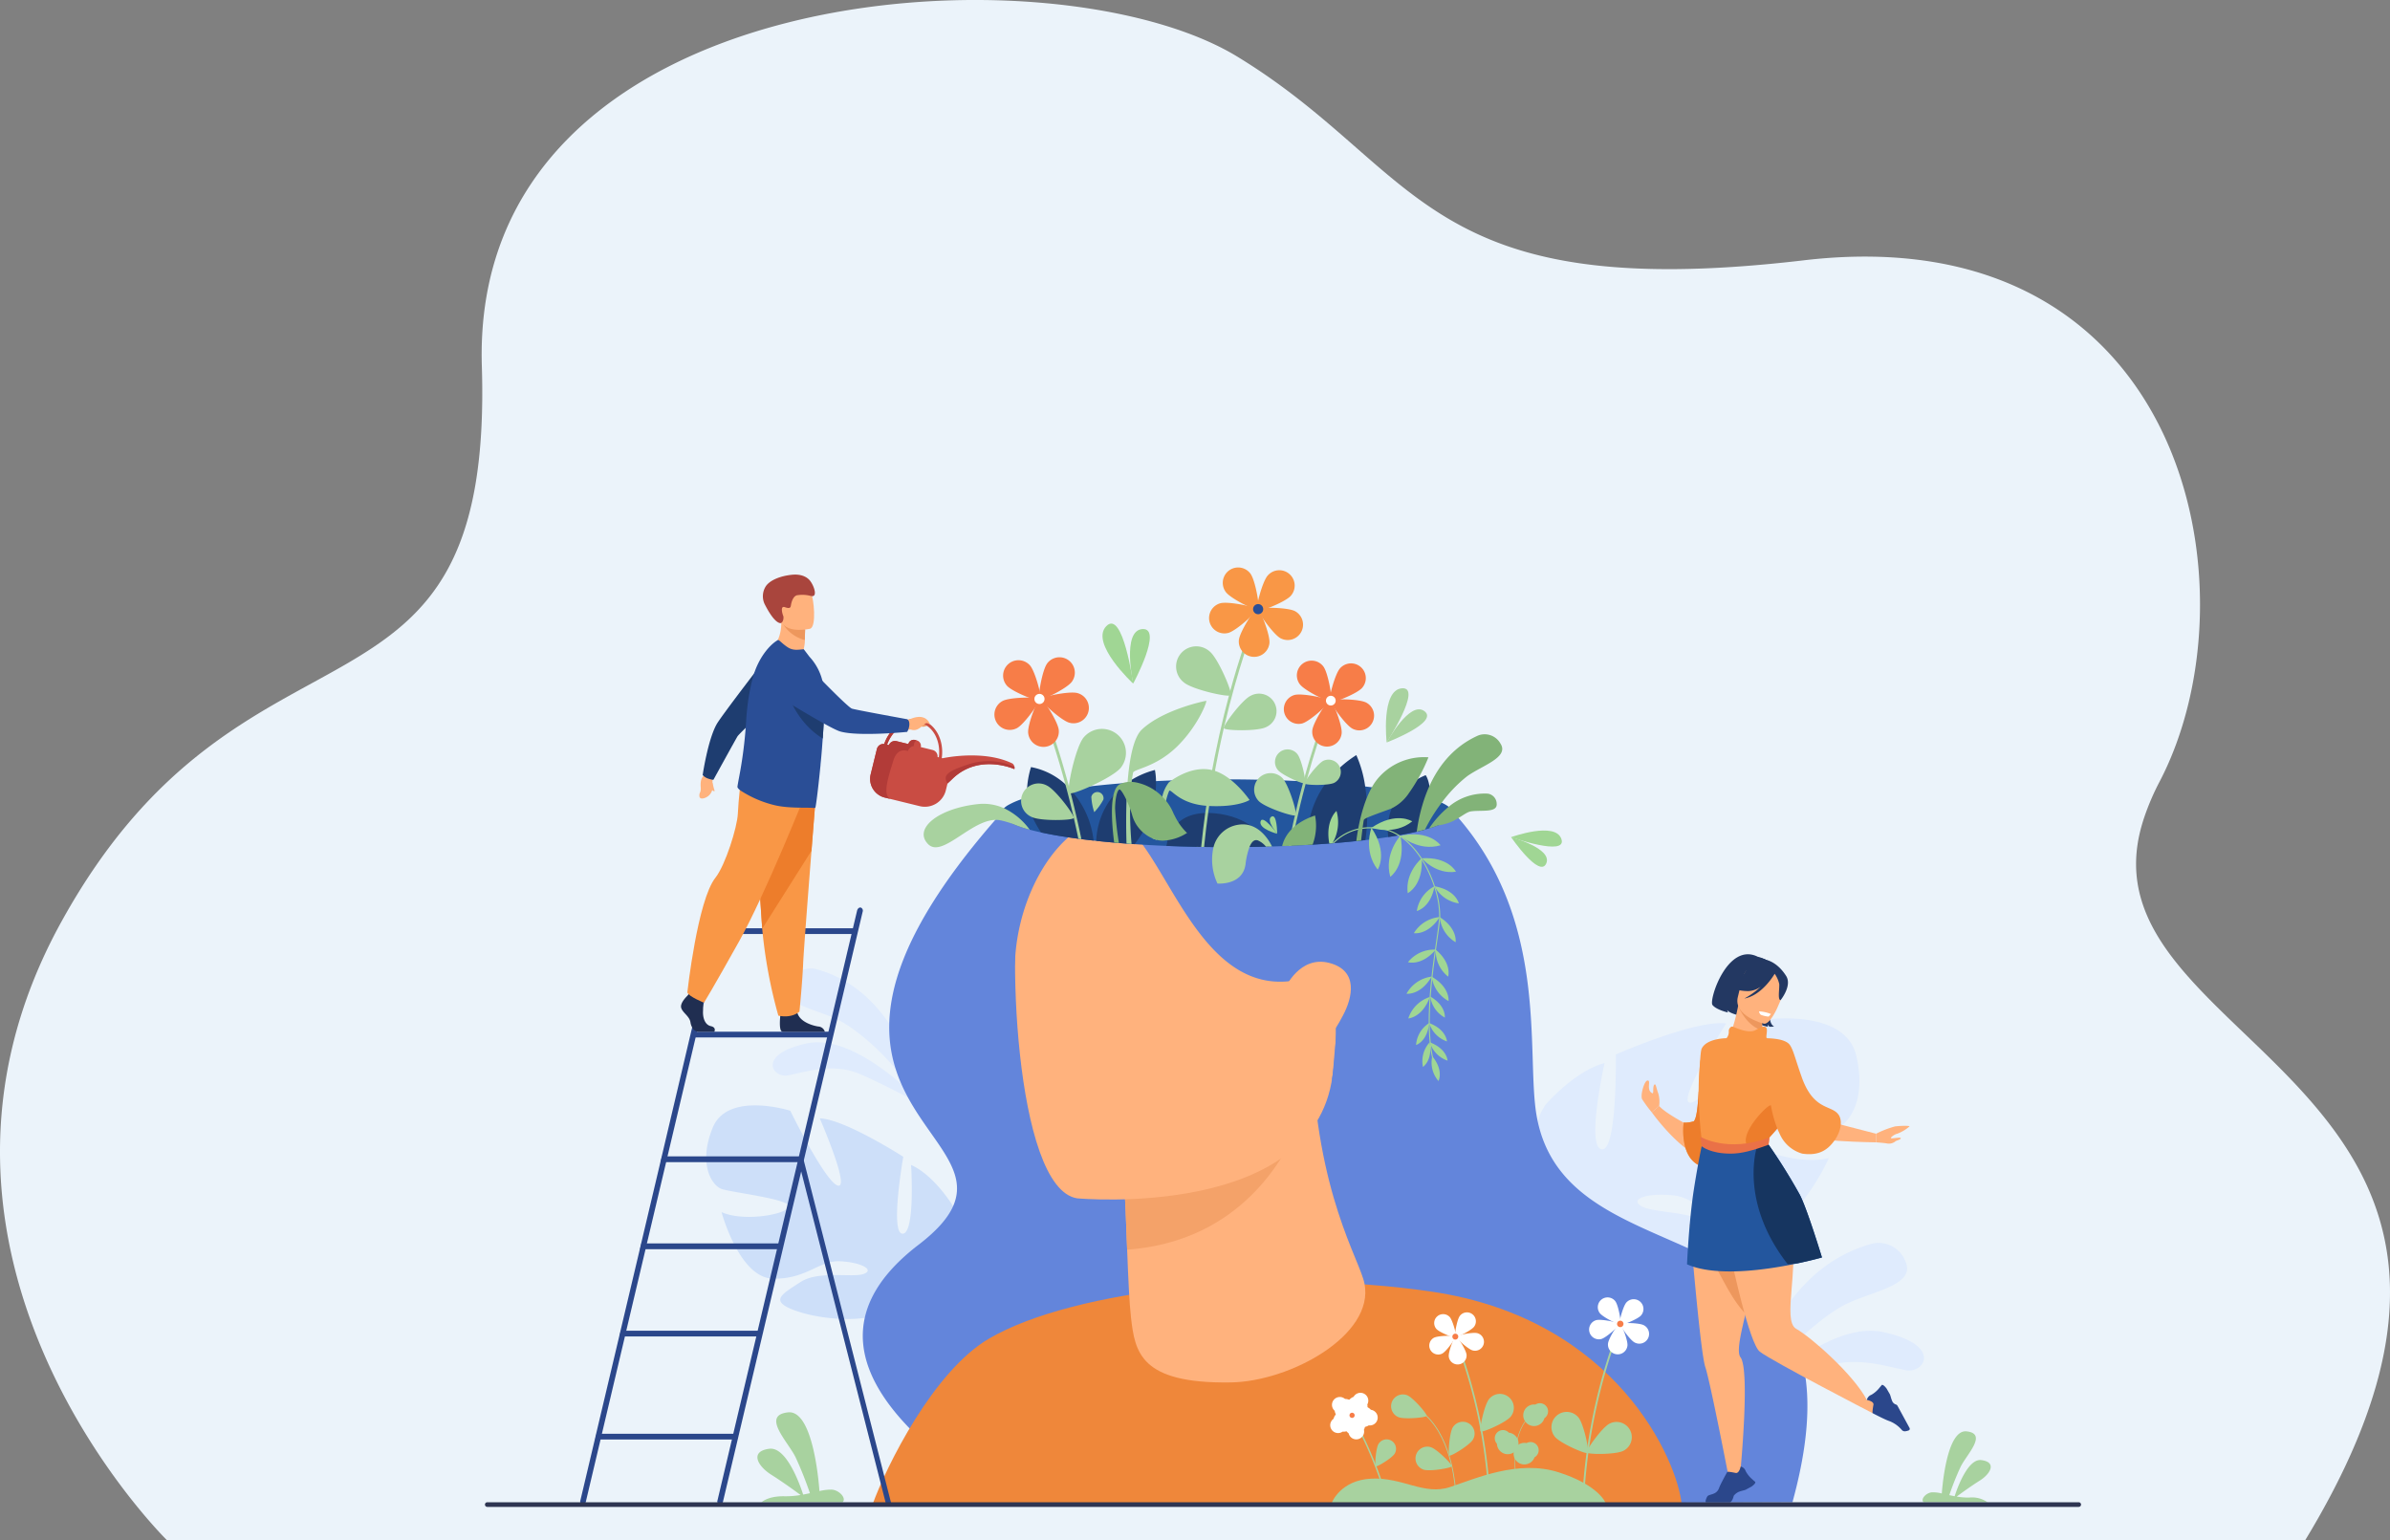 <svg xmlns="http://www.w3.org/2000/svg" width="533.273" height="343.685" viewBox="0 0 533.273 343.685">
  <rect x="0" y="0" width="533.273" height="343.685" fill="#808080" stroke="none"/>
  <g id="Group_1443" data-name="Group 1443" transform="translate(-39.875 -56.127)">
    <g id="Group_1223" data-name="Group 1223" transform="translate(160.892 168.074)">
      <path id="Path_1555" data-name="Path 1555" d="M757.263,511.759h-477.1s-64.724-63.414-23.546-138.022,96.483-37.089,93.805-123.925,127.192-94.3,168.531-69.12,41.09,55.505,126.427,45.471S747.021,299.77,724.819,342.4a55.382,55.382,0,0,0-3.519,8.2c-.171.51-.326,1.014-.471,1.512C706.275,402.16,819.727,408.83,757.263,511.759Z" transform="translate(-363.926 -280.022)" fill="#ebf3fa"/>
    </g>
    <g id="Group_1224" data-name="Group 1224" transform="translate(208.879 371.273)">
      <path id="Path_1556" data-name="Path 1556" d="M599.026,1692.3h18.085c.969-.822-.671-2.689-2.384-2.815a10.567,10.567,0,0,0-2.76.327c-.249-3.306-1.67-18.165-7.027-17.568-6.023.668,0,6.544,1.7,10.023a82.7,82.7,0,0,1,3.2,8.015c-.489.106-1,.21-1.512.3-.8-2.451-3.768-10.7-7.546-10.215-4.435.563-2.652,3.868.491,5.83,2.306,1.443,5.138,3.494,6.483,4.485a19.223,19.223,0,0,1-3.537.283C601.124,1690.9,599.612,1691.812,599.026,1692.3Z" transform="translate(-598.126 -1672.23)" fill="#a8d29f"/>
    </g>
    <g id="Group_1225" data-name="Group 1225" transform="translate(468.857 375.514)">
      <path id="Path_1557" data-name="Path 1557" d="M2537.075,1719.455h-14.264c-.765-.648.529-2.121,1.88-2.219a8.319,8.319,0,0,1,2.177.257c.2-2.607,1.318-14.328,5.542-13.857,4.75.527,0,5.162-1.343,7.905a65.181,65.181,0,0,0-2.524,6.322c.386.084.785.166,1.193.241.629-1.933,2.973-8.436,5.951-8.057,3.5.444,2.092,3.051-.387,4.6-1.819,1.138-4.052,2.756-5.114,3.537a15.161,15.161,0,0,0,2.79.224A6.011,6.011,0,0,1,2537.075,1719.455Z" transform="translate(-2522.583 -1703.623)" fill="#a8d29f"/>
    </g>
    <g id="Group_1228" data-name="Group 1228" transform="translate(212.288 272.241)">
      <g id="Group_1226" data-name="Group 1226" transform="translate(3.16 0)">
        <path id="Path_1558" data-name="Path 1558" d="M677.445,972.87s-3.038-27.947-24.28-33.614a5.369,5.369,0,0,0-6.115,3.419c-1.975,4.457,6.382,5.527,11.318,8.03S674.374,962.6,677.445,972.87Z" transform="translate(-646.754 -939.152)" fill="#dfebfd"/>
      </g>
      <g id="Group_1227" data-name="Group 1227" transform="translate(0 16.454)">
        <path id="Path_1559" data-name="Path 1559" d="M657.4,1075.332s-15.084-16.558-26.347-14.144-7.769,7.756-4.375,7.173,9.968-3.028,16.21-.3S657.4,1075.332,657.4,1075.332Z" transform="translate(-623.364 -1060.948)" fill="#dfebfd"/>
      </g>
    </g>
    <g id="Group_1231" data-name="Group 1231" transform="translate(428.625 333.473)">
      <g id="Group_1229" data-name="Group 1229" transform="translate(0.22 0)">
        <path id="Path_1560" data-name="Path 1560" d="M2226.393,1432.582s3.618-33.289,28.92-40.038a6.4,6.4,0,0,1,7.284,4.072c2.352,5.308-7.6,6.583-13.482,9.565S2230.051,1420.348,2226.393,1432.582Z" transform="translate(-2226.393 -1392.419)" fill="#dfebfd"/>
      </g>
      <g id="Group_1230" data-name="Group 1230" transform="translate(0 19.598)">
        <path id="Path_1561" data-name="Path 1561" d="M2224.768,1554.626s17.967-19.723,31.382-16.847,9.254,9.239,5.212,8.544-11.873-3.607-19.308-.356S2224.768,1554.626,2224.768,1554.626Z" transform="translate(-2224.768 -1537.492)" fill="#dfebfd"/>
      </g>
    </g>
    <g id="Group_1232" data-name="Group 1232" transform="translate(197.456 302.793)">
      <path id="Path_1562" data-name="Path 1562" d="M559.28,1178.6s.967,15.334-1.9,15.338.154-17.164.154-17.164-13.1-8.422-18.63-8.569c0,0,6.829,15.7,4.052,15s-10.642-16.71-10.642-16.71-13.953-4.411-17.292,3.768-.16,12.868,1.891,13.659,15.647,2.293,15.076,4.013-10.087,3.406-15,1.187c0,0,3.919,14.625,11.411,14.836s10.351-4.09,14.978-3.875,7.825,1.863,5.38,2.813-10.1-.839-14.191,1.851-7.329,4.258-.627,6.519,19.151,2.905,22.274-2.078l.39-.623a2.819,2.819,0,0,1-.39.623c1.177.9,2.643,4.661,3.628,7.531.131.484.35,1.158.685,2.079h0c.131.413.235.751.306.987,1.674,6.364-.906,16.677-.906,16.677l1.42.576a24.6,24.6,0,0,0-.077-19.528,28.339,28.339,0,0,1-1.934-13.306s14.138-5.769,9.211-16.581C568.546,1187.626,564.373,1180.845,559.28,1178.6Z" transform="translate(-513.571 -1165.311)" fill="#cddff9"/>
    </g>
    <g id="Group_1233" data-name="Group 1233" transform="translate(382.427 283.376)">
      <path id="Path_1563" data-name="Path 1563" d="M1954.429,1029.89c-2.522-10.716-20.575-8-20.575-8s-12.809,18.173-16.368,18.5,7.914-17.673,7.914-17.673c-6.844-.9-24.626,6.922-24.626,6.922s.377,21.718-3.152,21.156.648-19.247.648-19.247c-6.712,1.767-13.175,9.3-13.175,9.3-8.177,12.349,8.122,22.2,8.122,22.2a35.277,35.277,0,0,1-4.974,16h0a25.614,25.614,0,0,0-2.262,4.229l1.812.061q.246-.72.539-1.388a.012.012,0,0,1,0-.008l.009-.019c.134-.275.325-.667.564-1.144v0s0,0,0,0c.59-1.063.991-1.85,1.247-2.42a.014.014,0,0,0,0-.005c1.773-3.341,4.311-7.687,5.936-8.561a3.506,3.506,0,0,1-.36-.843l.36.843c2.877,6.741,18.345,8.37,27.043,6.891s5.015-4.039.5-8.146-14.3-3.394-17.127-5.039,1.434-3.052,7.178-2.416,8.43,6.485,17.7,7.684,16.95-16.04,16.95-16.04c-6.49,1.775-17.889-2.153-18.258-4.38s16.68-1.431,19.36-2.005S1956.951,1040.606,1954.429,1029.89Z" transform="translate(-1882.8 -1021.581)" fill="#dfebfd"/>
    </g>
    <g id="Group_1338" data-name="Group 1338" transform="translate(232.391 182.762)">
      <g id="Group_1236" data-name="Group 1236" transform="translate(144.65 58.686)">
        <g id="Group_1234" data-name="Group 1234" transform="translate(0.005)">
          <path id="Path_1564" data-name="Path 1564" d="M1842.965,712.7s9.875-3.6,11.222.415-11.222-.415-11.222-.415Z" transform="translate(-1842.965 -711.211)" fill="#a0d694"/>
        </g>
        <g id="Group_1235" data-name="Group 1235" transform="translate(0 1.489)">
          <path id="Path_1565" data-name="Path 1565" d="M1850.768,728.1c-1.484,3.386-7.843-5.871-7.843-5.871S1852.251,724.716,1850.768,728.1Z" transform="translate(-1842.925 -722.232)" fill="#a0d694"/>
        </g>
      </g>
      <g id="Group_1239" data-name="Group 1239" transform="translate(116.715 26.944)">
        <g id="Group_1237" data-name="Group 1237">
          <path id="Path_1566" data-name="Path 1566" d="M1636.313,488.332s-1.318-11.674,3.4-12.08-3.4,12.08-3.4,12.08Z" transform="translate(-1636.144 -476.242)" fill="#a8d29f"/>
        </g>
        <g id="Group_1238" data-name="Group 1238" transform="translate(0.172 4.701)">
          <path id="Path_1567" data-name="Path 1567" d="M1645.852,511.46c3.288,2.5-8.439,6.975-8.439,6.975S1642.564,508.958,1645.852,511.46Z" transform="translate(-1637.413 -511.039)" fill="#a8d29f"/>
        </g>
      </g>
      <g id="Group_1242" data-name="Group 1242" transform="translate(53.479 12.514)">
        <g id="Group_1240" data-name="Group 1240">
          <path id="Path_1568" data-name="Path 1568" d="M1174.89,382.819s-9.72-9-5.99-12.819,5.99,12.819,5.99,12.819Z" transform="translate(-1168.047 -369.43)" fill="#a0d694"/>
        </g>
        <g id="Group_1241" data-name="Group 1241" transform="translate(6.136 1.219)">
          <path id="Path_1569" data-name="Path 1569" d="M1216.252,378.459c4.65-.285-2.07,12.169-2.07,12.169S1211.6,378.744,1216.252,378.459Z" transform="translate(-1213.469 -378.454)" fill="#a0d694"/>
        </g>
      </g>
      <g id="Group_1243" data-name="Group 1243" transform="translate(0 53.718)">
        <path id="Path_1570" data-name="Path 1570" d="M979.6,829.308l-176.108.59a1.051,1.051,0,0,1-.2-.2.328.328,0,0,1-.026-.042,15.613,15.613,0,0,0-3.226-2.641v0a139.785,139.785,0,0,1-15.262-12.049q-.47-.444-.932-.9c-.275-.27-.55-.544-.819-.819-10.86-11-18.34-26.137,1.569-41.385,32.781-25.108-43.22-26.905,18.534-96.413.475-.535,99.293-1.777,100.6-.353,21.708,23.6,16.445,53.4,18.714,67.526C928.866,782.562,998.848,759.256,979.6,829.308Z" transform="translate(-772.173 -674.44)" fill="#6385db"/>
      </g>
      <g id="Group_1244" data-name="Group 1244" transform="translate(2.135 159.424)">
        <path id="Path_1571" data-name="Path 1571" d="M968.567,1506.665H787.976c3.128-8.714,13.658-29.859,25.981-37.083,19.026-11.153,63.32-15.76,98.845-10.5C954.134,1465.209,967.693,1496.928,968.567,1506.665Z" transform="translate(-787.976 -1456.914)" fill="#ef873a"/>
      </g>
      <g id="Group_1248" data-name="Group 1248" transform="translate(33.967 49.914)">
        <g id="Group_1245" data-name="Group 1245" transform="translate(22.745 58.059)">
          <path id="Path_1572" data-name="Path 1572" d="M1217.366,1149.926c-20.278.313-21.363-6.814-22.256-14.448-.37-3.161-.609-8.622-.865-15.172-.108-2.743-.219-5.677-.341-8.714-.235-5.851-.686-11.867-1.09-16.553-.444-5.124-.835-8.659-.835-8.659l41.006-9.748,2.439-.576c1.1,32.1,10.744,46.427,11.792,51.872C1249.421,1139.383,1230.677,1149.721,1217.366,1149.926Z" transform="translate(-1191.979 -1076.055)" fill="#ffb27d"/>
        </g>
        <g id="Group_1246" data-name="Group 1246" transform="translate(23.58 73.208)">
          <path id="Path_1573" data-name="Path 1573" d="M1238.292,1188.19c-4.541,11.822-15.835,27.444-38.7,29.1-.108-2.743-.219-5.677-.341-8.714-.235-5.851-.686-11.867-1.09-16.554Z" transform="translate(-1198.159 -1188.19)" fill="#f4a269"/>
        </g>
        <g id="Group_1247" data-name="Group 1247">
          <path id="Path_1574" data-name="Path 1574" d="M1037.476,737.133s54.513,5.052,57.137-28.944,11.427-56.24-23.267-60.9-42.466,7.787-46.1,18.921S1023.363,734.942,1037.476,737.133Z" transform="translate(-1023.61 -646.28)" fill="#ffb27d"/>
        </g>
      </g>
      <g id="Group_1249" data-name="Group 1249" transform="translate(30.954 56.241)">
        <path id="Path_1575" data-name="Path 1575" d="M1088.147,741.479c-5.391,4.9-7.492,12.337-13.119,9.681l.013-.076c0-.026.009-.061.014-.1s.012-.071.018-.114.01-.063.014-.1a75.1,75.1,0,0,0,.751-7.968V742.8c.038-1.022.052-2.078.031-3.132-.131-6.309-1.567-12.582-7.021-11.116a21.865,21.865,0,0,1-3.381.639c-17.159,1.814-24.959-19.916-32.7-30.489-2.49-3.4-4.974-5.652-7.762-5.584-3.027.073-6.112,1.567-8.948,4.1-6.163,5.494-11.14,15.876-11.742,27.207,0,.01,0,.02,0,.029v0c-.5,9.013-7.571-12.964,1.856-28.96,2.015-3.418,88.906-3.142,90.594.94.217.523.427,1.06.63,1.605C1106.382,722.271,1099.333,731.306,1088.147,741.479Z" transform="translate(-1001.303 -693.112)" fill="#6385db"/>
      </g>
      <g id="Group_1250" data-name="Group 1250" transform="translate(30.953 47.298)">
        <path id="Path_1576" data-name="Path 1576" d="M1102.007,634.463a1.3,1.3,0,0,1-.189.659,2.24,2.24,0,0,1-.344.445c-.009.009-.017.019-.028.028a8.232,8.232,0,0,1-2.737,1.562c-.554.217-1.175.43-1.859.639l-.146.044q-.448.135-.931.268l-.22.06q-.765.2-1.609.4-1.36.315-2.919.607-.457.085-.929.171l-.343.06q-1.043.181-2.158.351-1.181.179-2.442.349h0q-.9.12-1.831.233l-.835.1q-.477.055-.962.108-.527.059-1.064.114c-1.589.168-3.247.322-4.964.461l-.351.028h-.016c-.232.019-.464.036-.7.054q-1.822.14-3.725.257l-.079,0q-.512.031-1.028.06-1.793.1-3.649.187l-.637.026c-.464.02-.93.038-1.4.055q-1.12.044-2.26.077l-.677.019c-.223.007-.448.013-.671.017q-1.818.048-3.677.076-2.454.035-4.972.036-1.537,0-3.052-.015-.464,0-.926-.01l-1.181-.016c-.216,0-.432-.006-.646-.01l-1.024-.019q-3.442-.07-6.726-.207-2.939-.122-5.724-.3c-.462-.029-.921-.058-1.378-.09-.232-.015-.464-.031-.694-.047-.378-.026-.754-.054-1.125-.082-.572-.042-1.137-.087-1.7-.133-.354-.029-.7-.058-1.053-.089q-2.06-.179-3.993-.386c-.2-.02-.4-.042-.6-.064q-2.513-.278-4.776-.6c-1.574-.225-3.054-.462-4.428-.715-.462-.085-.913-.172-1.35-.26q-.61-.122-1.185-.248-1.113-.245-2.1-.5l-.411-.109a27.874,27.874,0,0,1-3.174-1.037l-.047-.019c-.077-.03-.155-.063-.229-.095l-.026-.012c-1.824-.782-2.816-1.621-2.816-2.5a.779.779,0,0,1,.007-.117,1.7,1.7,0,0,1,.555-1.013,4.562,4.562,0,0,1,.777-.607,17.406,17.406,0,0,1,4.346-1.752q1.109-.317,2.41-.618c1.868-.432,4.021-.833,6.419-1.2q.923-.14,1.894-.274c3.136-.429,6.634-.8,10.418-1.1l1.121-.088.156-.012.907-.064.943-.066q2.2-.144,4.514-.261,1.691-.083,3.435-.15h0c2.817-.108,5.728-.181,8.712-.213l.655-.006q1.529-.015,3.084-.015h.681q2.5,0,4.948.047c3.452.057,6.8.166,10,.322l1.365.07.634.035c.509.029,1.013.058,1.515.09q1.478.09,2.907.2,2.5.184,4.846.407,2.008.19,3.88.408.757.087,1.492.179.606.077,1.2.155c1.963.263,3.786.545,5.454.85q.829.151,1.605.309c1.32.267,2.524.548,3.6.843q.6.162,1.137.328c.209.064.411.128.608.194a20,20,0,0,1,1.979.761,8.2,8.2,0,0,1,1.564.9c.049.038.1.077.144.115a2.35,2.35,0,0,1,.7.87A1.222,1.222,0,0,1,1102.007,634.463Z" transform="translate(-1001.299 -626.912)" fill="#23569e"/>
      </g>
      <g id="Group_1251" data-name="Group 1251" transform="translate(36.607 44.536)">
        <path id="Path_1577" data-name="Path 1577" d="M1058.04,622.867q-2.513-.278-4.776-.6c-1.575-.225-3.055-.462-4.428-.714-.462-.085-.913-.172-1.35-.26q-.61-.122-1.185-.248s0,0,0,0c-1.808-2.814-2.959-5.431-3.113-7.755a19.915,19.915,0,0,1,.889-6.824,15.626,15.626,0,0,1,9.538,5.873A19.957,19.957,0,0,1,1058.04,622.867Z" transform="translate(-1043.155 -606.467)" fill="#1e3d70"/>
      </g>
      <g id="Group_1252" data-name="Group 1252" transform="translate(92.914 87.972)">
        <path id="Path_1578" data-name="Path 1578" d="M1461.264,933.92s3.23-7.378,9.849-5.66,5.165,7.78,3.073,11.712-4.781,8.7-10.866,7.952S1461.264,933.92,1461.264,933.92Z" transform="translate(-1459.956 -928)" fill="#ffb27d"/>
      </g>
      <g id="Group_1253" data-name="Group 1253" transform="translate(126.358 50.429)">
        <path id="Path_1579" data-name="Path 1579" d="M1716.862,654.078c-1.045.15-2.333,1.366-4.161,2.242a11.748,11.748,0,0,1-3.172.882c-.554.217-1.175.43-1.859.639l-.146.044a21.8,21.8,0,0,1,4.367-4.83,12.46,12.46,0,0,1,8.682-2.939,2.318,2.318,0,0,1,2.029,2.244C1722.793,654.454,1719.227,653.737,1716.862,654.078Z" transform="translate(-1707.524 -650.089)" fill="#82b378"/>
      </g>
      <g id="Group_1265" data-name="Group 1265" transform="translate(29.364 20.038)">
        <g id="Group_1255" data-name="Group 1255" transform="translate(9.671 9.416)">
          <g id="Group_1254" data-name="Group 1254">
            <path id="Path_1580" data-name="Path 1580" d="M1070.86,525.983c-.68-3.286-1.4-6.366-2.119-9.212q-.223-.87-.443-1.711c-.022-.083-.044-.166-.066-.248-1.1-4.161-2.187-7.77-3.154-10.729-1.359-4.168-2.47-7.057-3.011-8.4-.121-.3-.214-.529-.274-.674-.03-.073-.052-.124-.064-.155a.32.32,0,0,1-.013-.029l-.09.039-.135.058-.251.108-.067.029-.051.022c0,.01.018.039.039.09s.06.144.106.258.1.242.164.4c.532,1.321,1.7,4.346,3.137,8.773.932,2.874,1.973,6.336,3.024,10.308q.759,2.874,1.513,6.091h0c.016.067.031.134.047.2q.525,2.266,1.032,4.693Z" transform="translate(-1061.122 -494.823)" fill="#a8d29f"/>
          </g>
        </g>
        <g id="Group_1262" data-name="Group 1262">
          <g id="Group_1256" data-name="Group 1256" transform="translate(1.922 0.631)">
            <path id="Path_1581" data-name="Path 1581" d="M1004.624,435.488c1.252,1.419,7.118,3.7,7.523,3.344s-1.132-6.461-2.384-7.88a3.427,3.427,0,0,0-5.138,4.536Z" transform="translate(-1003.766 -429.793)" fill="#f77d48"/>
          </g>
          <g id="Group_1257" data-name="Group 1257" transform="translate(9.942)">
            <path id="Path_1582" data-name="Path 1582" d="M1064.954,426.5c-1.131,1.517-2.158,7.727-1.725,8.05s6.09-2.437,7.221-3.954a3.427,3.427,0,1,0-5.5-4.1Z" transform="translate(-1063.128 -425.122)" fill="#f77d48"/>
          </g>
          <g id="Group_1258" data-name="Group 1258" transform="translate(10.389 7.871)">
            <path id="Path_1583" data-name="Path 1583" d="M1074.563,483.495c-1.826-.5-7.981.817-8.123,1.338s4.495,4.777,6.321,5.274a3.427,3.427,0,1,0,1.8-6.613Z" transform="translate(-1066.436 -483.384)" fill="#f77d48"/>
          </g>
          <g id="Group_1259" data-name="Group 1259" transform="translate(7.524 9.092)">
            <path id="Path_1584" data-name="Path 1584" d="M1052.065,499.544c-.182-1.884-3.593-7.173-4.131-7.121s-2.873,5.9-2.691,7.78a3.427,3.427,0,1,0,6.822-.66Z" transform="translate(-1045.233 -492.423)" fill="#f77d48"/>
          </g>
          <g id="Group_1260" data-name="Group 1260" transform="translate(0 8.991)">
            <path id="Path_1585" data-name="Path 1585" d="M994.557,498.494c1.676-.88,5.286-6.036,5.034-6.514s-6.545-.434-8.22.445a3.427,3.427,0,0,0,3.186,6.069Z" transform="translate(-989.536 -491.677)" fill="#f77d48"/>
          </g>
          <g id="Group_1261" data-name="Group 1261" transform="translate(8.926 8.166)">
            <path id="Path_1586" data-name="Path 1586" d="M1055.627,486.518a1.129,1.129,0,1,1,.937,1.292A1.129,1.129,0,0,1,1055.627,486.518Z" transform="translate(-1055.613 -485.567)" fill="#fff"/>
          </g>
        </g>
        <g id="Group_1263" data-name="Group 1263" transform="translate(16.559 15.92)">
          <path id="Path_1587" data-name="Path 1587" d="M1115.46,544.944c-1.862,2.29-3.872,11.9-3.218,12.429s9.649-3.4,11.512-5.685a5.345,5.345,0,0,0-8.293-6.744Z" transform="translate(-1112.116 -542.971)" fill="#a8d29f"/>
        </g>
        <g id="Group_1264" data-name="Group 1264" transform="translate(6.146 28.24)">
          <path id="Path_1588" data-name="Path 1588" d="M1040.632,634.562c1.934.943,6.21,6.679,5.941,7.231s-7.422.715-9.355-.228a3.9,3.9,0,1,1,3.415-7Z" transform="translate(-1035.028 -634.167)" fill="#a8d29f"/>
        </g>
      </g>
      <g id="Group_1266" data-name="Group 1266" transform="translate(13.581 52.73)">
        <path id="Path_1589" data-name="Path 1589" d="M896.369,672.9a27.862,27.862,0,0,1-3.174-1.037l-.047-.019c-.076-.032-.152-.064-.229-.095a.2.2,0,0,0-.026-.012,17.52,17.52,0,0,0-3.033-.922c-5.827-1.229-12.871,8.7-16.183,5.288s2.213-7.923,11.035-8.907a11.2,11.2,0,0,1,5.928.914A15.106,15.106,0,0,1,896.369,672.9Z" transform="translate(-872.706 -667.121)" fill="#a8d29f"/>
      </g>
      <g id="Group_1267" data-name="Group 1267" transform="translate(52.092 45.178)">
        <path id="Path_1590" data-name="Path 1590" d="M1166.34,627.778c-.232-.015-.464-.031-.694-.047-.378-.026-.754-.054-1.125-.082q-.857-.063-1.7-.133c-.354-.029-.7-.058-1.053-.089q-2.06-.179-3.993-.386a16.841,16.841,0,0,1,6.81-12.916,19.34,19.34,0,0,1,6.282-2.906,14.325,14.325,0,0,1,.238,2.5A22.211,22.211,0,0,1,1166.34,627.778Z" transform="translate(-1157.779 -611.22)" fill="#1e3d70"/>
      </g>
      <g id="Group_1268" data-name="Group 1268" transform="translate(99.207 41.863)">
        <path id="Path_1591" data-name="Path 1591" d="M1519.47,605.636q-.477.055-.962.108-.527.059-1.064.114c-1.589.168-3.247.322-4.964.461l-.351.028h-.016c-.232.019-.464.036-.7.054q-1.859.142-3.8.261-.512.031-1.028.06a21.015,21.015,0,0,1,4.113-13.848,25.3,25.3,0,0,1,6.749-6.2,26.107,26.107,0,0,1,1.977,7.011A40.762,40.762,0,0,1,1519.47,605.636Z" transform="translate(-1506.538 -586.678)" fill="#1e3d70"/>
      </g>
      <g id="Group_1281" data-name="Group 1281" transform="translate(87.281 20.787)">
        <g id="Group_1270" data-name="Group 1270" transform="translate(7.683 9.042)">
          <g id="Group_1269" data-name="Group 1269">
            <path id="Path_1592" data-name="Path 1592" d="M1484.961,497.843c0,.009-.016.038-.036.086s-.058.137-.1.245-.1.233-.157.385c-.512,1.267-1.636,4.171-3.014,8.423-.787,2.43-1.658,5.3-2.543,8.56q-.4,1.457-.8,3.018-.256,1.008-.513,2.057c-.7,2.865-1.387,5.956-2.031,9.245l-.637.026c.687-3.521,1.424-6.817,2.172-9.856.115-.468.232-.932.347-1.387q.413-1.623.824-3.139c.938-3.458,1.86-6.486,2.686-9.022,1.306-4,2.373-6.777,2.891-8.067.118-.293.208-.51.264-.647.031-.07.051-.118.064-.147,0-.013.009-.022.01-.026l.083.036.137.058.24.1.064.028Z" transform="translate(-1475.131 -497.597)" fill="#a8d29f"/>
          </g>
        </g>
        <g id="Group_1277" data-name="Group 1277" transform="translate(6.594)">
          <g id="Group_1271" data-name="Group 1271" transform="translate(10.247 0.606)">
            <path id="Path_1593" data-name="Path 1593" d="M1550.216,440.621c-1.2,1.363-6.834,3.554-7.223,3.211s1.087-6.2,2.289-7.566a3.29,3.29,0,1,1,4.934,4.355Z" transform="translate(-1542.929 -435.153)" fill="#f77d48"/>
          </g>
          <g id="Group_1272" data-name="Group 1272" transform="translate(2.975)">
            <path id="Path_1594" data-name="Path 1594" d="M1495.025,431.992c1.086,1.457,2.072,7.419,1.656,7.729s-5.847-2.339-6.933-3.8a3.29,3.29,0,1,1,5.277-3.933Z" transform="translate(-1489.096 -430.668)" fill="#f77d48"/>
          </g>
          <g id="Group_1273" data-name="Group 1273" transform="translate(0 7.557)">
            <path id="Path_1595" data-name="Path 1595" d="M1469.5,486.715c1.753-.478,7.663.784,7.8,1.285s-4.316,4.587-6.069,5.064a3.291,3.291,0,0,1-1.73-6.349Z" transform="translate(-1467.074 -486.609)" fill="#f77d48"/>
          </g>
          <g id="Group_1274" data-name="Group 1274" transform="translate(6.403 8.73)">
            <path id="Path_1596" data-name="Path 1596" d="M1514.488,502.126c.175-1.809,3.45-6.887,3.967-6.837s2.758,5.661,2.583,7.47a3.29,3.29,0,1,1-6.55-.633Z" transform="translate(-1514.473 -495.288)" fill="#f77d48"/>
          </g>
          <g id="Group_1275" data-name="Group 1275" transform="translate(10.537 8.633)">
            <path id="Path_1597" data-name="Path 1597" d="M1549.917,501.116c-1.609-.845-5.075-5.795-4.834-6.254s6.284-.417,7.893.428a3.29,3.29,0,0,1-3.059,5.827Z" transform="translate(-1545.071 -494.571)" fill="#f77d48"/>
          </g>
          <g id="Group_1276" data-name="Group 1276" transform="translate(9.465 7.84)">
            <path id="Path_1598" data-name="Path 1598" d="M1539.291,489.618a1.084,1.084,0,1,0-.9,1.241A1.083,1.083,0,0,0,1539.291,489.618Z" transform="translate(-1537.137 -488.705)" fill="#fff"/>
          </g>
        </g>
        <g id="Group_1278" data-name="Group 1278" transform="translate(4.681 19.794)">
          <path id="Path_1599" data-name="Path 1599" d="M1457.9,578.228c.979,1.2,2.036,6.255,1.692,6.535s-5.073-1.785-6.052-2.989a2.81,2.81,0,0,1,4.36-3.546Z" transform="translate(-1452.912 -577.191)" fill="#a8d29f"/>
        </g>
        <g id="Group_1279" data-name="Group 1279" transform="translate(0 25.062)">
          <path id="Path_1600" data-name="Path 1600" d="M1424.583,617.294c1.421,1.456,3.4,7.928,2.984,8.333s-6.837-1.73-8.258-3.186a3.685,3.685,0,0,1,5.274-5.147Z" transform="translate(-1418.261 -616.183)" fill="#a8d29f"/>
        </g>
        <g id="Group_1280" data-name="Group 1280" transform="translate(11.318 22.052)">
          <path id="Path_1601" data-name="Path 1601" d="M1506.229,594.184c-1.361.664-4.37,4.7-4.181,5.089s5.223.5,6.584-.16a2.742,2.742,0,0,0-2.4-4.928Z" transform="translate(-1502.04 -593.906)" fill="#a8d29f"/>
        </g>
      </g>
      <g id="Group_1282" data-name="Group 1282" transform="translate(117.142 46.334)">
        <path id="Path_1602" data-name="Path 1602" d="M1648.735,624.982a26.96,26.96,0,0,1-1.368,7.014q-.765.2-1.609.4-1.36.315-2.919.607-.457.085-.929.171l-.343.06q-1.043.182-2.158.351a12.8,12.8,0,0,1,2.981-10.08,14.871,14.871,0,0,1,5.361-3.724S1648.885,621.248,1648.735,624.982Z" transform="translate(-1639.303 -619.778)" fill="#1e3d70"/>
      </g>
      <g id="Group_1283" data-name="Group 1283" transform="translate(123.597 37.218)">
        <path id="Path_1603" data-name="Path 1603" d="M1698.293,561.684a30.432,30.432,0,0,0-5.645,5.887,37.134,37.134,0,0,0-3.734,6q-.862.234-1.83.458a39.033,39.033,0,0,1,1.84-7.74c1.909-5.365,5.425-10.868,11.893-13.737a4.046,4.046,0,0,1,4.954,1.824C1707.764,557.46,1701.671,559.24,1698.293,561.684Z" transform="translate(-1687.084 -552.297)" fill="#82b378"/>
      </g>
      <g id="Group_1312" data-name="Group 1312" transform="translate(103.874 54.321)">
        <g id="Group_1285" data-name="Group 1285" transform="translate(0.922 3.647)">
          <g id="Group_1284" data-name="Group 1284">
            <path id="Path_1604" data-name="Path 1604" d="M1571.957,726.016q-.007.094-.013.184c-.007.089-.016.181-.025.276h0c-.117,1.235-.362,2.941-.64,4.893-.086.6-.176,1.233-.267,1.884-.019.13-.036.258-.056.389v0c-.246,1.776-.5,3.7-.72,5.692-.02.185-.041.37-.06.555h0c-.134,1.257-.252,2.537-.344,3.826-.009.112-.016.225-.023.337h0c-.128,1.869-.2,3.747-.184,5.58,0,.113,0,.225,0,.337.019,1.363.088,2.7.22,3.983.023.228.048.455.076.678a0,0,0,0,0,0,0c.1.878.243,1.731.418,2.547q.094.451.205.888l-.224.057q-.107-.422-.2-.857s0,0,0,0c-.163-.758-.294-1.547-.4-2.357a.015.015,0,0,0,0-.007q-.059-.464-.108-.939v0c-.123-1.193-.191-2.429-.216-3.689,0,0,0,0,0,0,0-.207-.006-.414-.007-.623-.016-1.876.058-3.8.191-5.714h0c0-.054.007-.108.012-.162.106-1.515.251-3.021.413-4.488v0c0-.022,0-.044.007-.066.224-2.031.485-3.985.736-5.784.012-.083.023-.165.033-.245q.136-.96.264-1.853c.3-2.1.558-3.913.662-5.157l0-.052c0-.06.009-.122.012-.187a20.117,20.117,0,0,0-1.092-6.624v0c-.022-.068-.045-.137-.067-.205a26.913,26.913,0,0,0-2.709-5.858c-.063-.1-.125-.2-.189-.3a20.151,20.151,0,0,0-1.763-2.343,15.1,15.1,0,0,0-2.782-2.508c-.073-.051-.146-.1-.219-.147-.127-.083-.254-.163-.382-.241a10.94,10.94,0,0,0-2.795-1.213,0,0,0,0,1,0,0,10.522,10.522,0,0,0-2.276-.357q-.2-.009-.4-.013t-.363,0h-.133a11.234,11.234,0,0,0-8.292,3.3l-.351.028a11.473,11.473,0,0,1,8.862-3.562s0,0,0,0c.223,0,.452.006.684.016a10.605,10.605,0,0,1,3.012.579,11.327,11.327,0,0,1,2.394,1.163c.064.038.127.08.189.121l.006,0,.016.01s0,0,0,0c.343.226.681.475,1.014.743l0,0a16.268,16.268,0,0,1,1.983,1.917,20.226,20.226,0,0,1,1.773,2.356l.012.018s0,0,0,0a26.982,26.982,0,0,1,2.932,6.247c.039.124.079.246.117.369A19.941,19.941,0,0,1,1571.957,726.016Z" transform="translate(-1547.915 -705.897)" fill="#a0d694"/>
          </g>
        </g>
        <g id="Group_1286" data-name="Group 1286" transform="translate(17.437 36.965)">
          <path id="Path_1605" data-name="Path 1605" d="M1675.786,952.529a7.49,7.49,0,0,0-5.621,3.825S1673.275,956.779,1675.786,952.529Z" transform="translate(-1670.165 -952.529)" fill="#a0d694"/>
        </g>
        <g id="Group_1287" data-name="Group 1287" transform="translate(17.835 41.508)">
          <path id="Path_1606" data-name="Path 1606" d="M1677.939,986.153a7.49,7.49,0,0,0-4.824,4.791S1676.25,990.791,1677.939,986.153Z" transform="translate(-1673.115 -986.153)" fill="#a0d694"/>
        </g>
        <g id="Group_1288" data-name="Group 1288" transform="translate(19.574 47.337)">
          <path id="Path_1607" data-name="Path 1607" d="M1688.914,1029.3a6.283,6.283,0,0,0-2.927,4.9S1688.5,1033.425,1688.914,1029.3Z" transform="translate(-1685.987 -1029.304)" fill="#a0d694"/>
        </g>
        <g id="Group_1289" data-name="Group 1289" transform="translate(20.936 51.621)">
          <path id="Path_1608" data-name="Path 1608" d="M1697.737,1061.02a6.283,6.283,0,0,0-1.5,5.5S1698.45,1065.1,1697.737,1061.02Z" transform="translate(-1696.065 -1061.02)" fill="#a0d694"/>
        </g>
        <g id="Group_1290" data-name="Group 1290" transform="translate(23.037 54.737)">
          <path id="Path_1609" data-name="Path 1609" d="M1711.773,1084.08a6.284,6.284,0,0,0,1.382,5.534S1714.391,1087.289,1711.773,1084.08Z" transform="translate(-1711.618 -1084.08)" fill="#a0d694"/>
        </g>
        <g id="Group_1291" data-name="Group 1291" transform="translate(22.634 51.621)">
          <path id="Path_1610" data-name="Path 1610" d="M1708.635,1061.02a6.283,6.283,0,0,0,3.965,4.1S1712.507,1062.488,1708.635,1061.02Z" transform="translate(-1708.635 -1061.02)" fill="#a0d694"/>
        </g>
        <g id="Group_1292" data-name="Group 1292" transform="translate(22.501 47.337)">
          <path id="Path_1611" data-name="Path 1611" d="M1707.651,1029.3a6.283,6.283,0,0,0,3.966,4.1S1711.523,1030.772,1707.651,1029.3Z" transform="translate(-1707.651 -1029.304)" fill="#a0d694"/>
        </g>
        <g id="Group_1293" data-name="Group 1293" transform="translate(22.749 41.417)">
          <path id="Path_1612" data-name="Path 1612" d="M1709.49,985.485a6.284,6.284,0,0,0,3.242,4.693S1713.07,987.567,1709.49,985.485Z" transform="translate(-1709.49 -985.485)" fill="#a0d694"/>
        </g>
        <g id="Group_1294" data-name="Group 1294" transform="translate(23.058 36.977)">
          <path id="Path_1613" data-name="Path 1613" d="M1711.774,952.62a7.3,7.3,0,0,0,3.764,5.45S1715.931,955.038,1711.774,952.62Z" transform="translate(-1711.774 -952.62)" fill="#a0d694"/>
        </g>
        <g id="Group_1295" data-name="Group 1295" transform="translate(17.771 30.939)">
          <path id="Path_1614" data-name="Path 1614" d="M1678.834,907.93a7.489,7.489,0,0,0-6.2,2.8S1675.627,911.682,1678.834,907.93Z" transform="translate(-1672.637 -907.922)" fill="#a0d694"/>
        </g>
        <g id="Group_1296" data-name="Group 1296" transform="translate(23.96 30.959)">
          <path id="Path_1615" data-name="Path 1615" d="M1718.457,908.071a7.3,7.3,0,0,0,2.766,6.018S1722.134,911.17,1718.457,908.071Z" transform="translate(-1718.451 -908.071)" fill="#a0d694"/>
        </g>
        <g id="Group_1297" data-name="Group 1297" transform="translate(19.082 23.682)">
          <path id="Path_1616" data-name="Path 1616" d="M1688.116,854.2a7.49,7.49,0,0,0-5.771,3.593S1685.434,858.347,1688.116,854.2Z" transform="translate(-1682.344 -854.203)" fill="#a0d694"/>
        </g>
        <g id="Group_1298" data-name="Group 1298" transform="translate(24.853 23.694)">
          <path id="Path_1617" data-name="Path 1617" d="M1725.065,854.294a7.3,7.3,0,0,0,3.54,5.6S1729.12,856.878,1725.065,854.294Z" transform="translate(-1725.065 -854.294)" fill="#a0d694"/>
        </g>
        <g id="Group_1299" data-name="Group 1299" transform="translate(19.74 16.798)">
          <path id="Path_1618" data-name="Path 1618" d="M1691.168,803.247a7.49,7.49,0,0,0-3.955,5.53S1690.278,808.1,1691.168,803.247Z" transform="translate(-1687.213 -803.247)" fill="#a0d694"/>
        </g>
        <g id="Group_1300" data-name="Group 1300" transform="translate(23.699 16.81)">
          <path id="Path_1619" data-name="Path 1619" d="M1716.522,803.333a7.3,7.3,0,0,0,5.414,3.815S1721.258,804.167,1716.522,803.333Z" transform="translate(-1716.522 -803.333)" fill="#a0d694"/>
        </g>
        <g id="Group_1303" data-name="Group 1303" transform="translate(17.642 10.535)">
          <g id="Group_1301" data-name="Group 1301" transform="translate(0 0.018)">
            <path id="Path_1620" data-name="Path 1620" d="M1674.891,757.012s-3.776,3.112-3.132,7.8C1671.76,764.809,1675.243,763.1,1674.891,757.012Z" transform="translate(-1671.686 -757.012)" fill="#a0d694"/>
          </g>
          <g id="Group_1302" data-name="Group 1302" transform="translate(3.214)">
            <path id="Path_1621" data-name="Path 1621" d="M1695.479,756.911s3.057,3.658,7.617,3C1703.1,759.909,1701.41,756.527,1695.479,756.911Z" transform="translate(-1695.479 -756.881)" fill="#a0d694"/>
          </g>
        </g>
        <g id="Group_1306" data-name="Group 1306" transform="translate(13.481 5.218)">
          <g id="Group_1304" data-name="Group 1304" transform="translate(0 0.306)">
            <path id="Path_1622" data-name="Path 1622" d="M1643.469,719.784s-3.709,4.064-2.246,9.176C1641.222,728.96,1644.828,726.507,1643.469,719.784Z" transform="translate(-1640.881 -719.784)" fill="#a0d694"/>
          </g>
          <g id="Group_1305" data-name="Group 1305" transform="translate(2.599)">
            <path id="Path_1623" data-name="Path 1623" d="M1660.123,717.84s3.984,3.586,8.954,2.126C1669.077,719.966,1666.663,716.47,1660.123,717.84Z" transform="translate(-1660.123 -717.522)" fill="#a0d694"/>
          </g>
        </g>
        <g id="Group_1309" data-name="Group 1309" transform="translate(9.07 1.616)">
          <g id="Group_1307" data-name="Group 1307" transform="translate(0 2.13)">
            <path id="Path_1624" data-name="Path 1624" d="M1608.767,706.629s-1.891,5.166,1.4,9.343C1610.167,715.972,1612.574,712.334,1608.767,706.629Z" transform="translate(-1608.226 -706.629)" fill="#a0d694"/>
          </g>
          <g id="Group_1308" data-name="Group 1308" transform="translate(0.556)">
            <path id="Path_1625" data-name="Path 1625" d="M1612.343,693s5.046,1.807,9.092-1.428C1621.435,691.571,1617.875,689.251,1612.343,693Z" transform="translate(-1612.343 -690.861)" fill="#a0d694"/>
          </g>
        </g>
        <g id="Group_1311" data-name="Group 1311">
          <g id="Group_1310" data-name="Group 1310">
            <path id="Path_1626" data-name="Path 1626" d="M1542,686.11c-.232.019-.464.036-.7.054-.939-5.131,1.611-7.265,1.611-7.265A9.258,9.258,0,0,1,1542,686.11Z" transform="translate(-1541.09 -678.899)" fill="#a0d694"/>
          </g>
        </g>
      </g>
      <g id="Group_1313" data-name="Group 1313" transform="translate(110.112 42.302)">
        <path id="Path_1627" data-name="Path 1627" d="M1603.361,589.983a38.957,38.957,0,0,1-4.373,8.013,9.822,9.822,0,0,1-4.037,3.473c-4.579,1.655-5.814,2.126-5.991,2.462-.1.2-.4,2.648-.631,4.626q-.527.059-1.064.114c.376-2.942,1.309-8.167,3.469-11.989a12.157,12.157,0,0,1,1.9-2.592A13.487,13.487,0,0,1,1603.361,589.983Z" transform="translate(-1587.265 -589.931)" fill="#82b378"/>
      </g>
      <g id="Group_1314" data-name="Group 1314" transform="translate(73.855 56.442)">
        <path id="Path_1628" data-name="Path 1628" d="M1322.353,700.536l-1.181-.016-.646-.01q-.514-.009-1.024-.019c-1.3-3.861-.163-5.889-.163-5.889A7.219,7.219,0,0,1,1322.353,700.536Z" transform="translate(-1318.878 -694.602)" fill="#82b378"/>
      </g>
      <g id="Group_1315" data-name="Group 1315" transform="translate(93.564 55.343)">
        <path id="Path_1629" data-name="Path 1629" d="M1471.563,692.965l-.079,0q-.512.031-1.028.06-1.793.1-3.649.187l-.637.026c-.464.02-.93.038-1.4.055.4-1.76,1.891-5,7.344-6.832A11.88,11.88,0,0,1,1471.563,692.965Z" transform="translate(-1464.77 -686.465)" fill="#82b378"/>
      </g>
      <g id="Group_1318" data-name="Group 1318" transform="translate(88.716 55.509)">
        <g id="Group_1316" data-name="Group 1316" transform="translate(0 0.773)">
          <path id="Path_1630" data-name="Path 1630" d="M1432.615,696.544s-4.173-1.08-3.694-2.75,3.694,2.75,3.694,2.75Z" transform="translate(-1428.883 -693.417)" fill="#a0d694"/>
        </g>
        <g id="Group_1317" data-name="Group 1317" transform="translate(2.09)">
          <path id="Path_1631" data-name="Path 1631" d="M1444.714,687.789c1.289-.8,1.283,3.807,1.283,3.807S1443.426,688.588,1444.714,687.789Z" transform="translate(-1444.353 -687.696)" fill="#a0d694"/>
        </g>
      </g>
      <g id="Group_1319" data-name="Group 1319" transform="translate(67.755 54.769)">
        <path id="Path_1632" data-name="Path 1632" d="M1296.595,689.718c-.223.007-.448.013-.671.017q-1.817.048-3.677.076-2.454.035-4.972.036-1.537,0-3.052-.015-.464,0-.926-.01l-1.181-.016c-.216,0-.432-.006-.646-.01q-.514-.009-1.023-.019-3.442-.07-6.726-.207c.267-1.995,1.821-8.122,10.79-7.275C1292.113,683.014,1295.355,687.3,1296.595,689.718Z" transform="translate(-1273.722 -682.215)" fill="#1e3d70"/>
      </g>
      <g id="Group_1331" data-name="Group 1331" transform="translate(70.05 0)">
        <g id="Group_1321" data-name="Group 1321" transform="translate(5.454 9.417)">
          <g id="Group_1320" data-name="Group 1320">
            <path id="Path_1633" data-name="Path 1633" d="M1344.174,346.76c0,.01-.018.039-.038.089s-.061.144-.108.258l-.163.4c-.532,1.319-1.7,4.343-3.138,8.773-1.379,4.259-3,9.815-4.537,16.4h0c-.015.067-.031.134-.047.2v.006c-.824,3.553-1.621,7.4-2.338,11.511-.821,4.7-1.54,9.739-2.075,15.048-.216,0-.432-.006-.646-.01.532-5.3,1.248-10.333,2.066-15.032,1.229-7.06,2.691-13.37,4.128-18.722.1-.362.194-.717.292-1.069.923-3.377,1.83-6.346,2.648-8.853,1.359-4.17,2.471-7.057,3.01-8.4.123-.3.216-.531.276-.674.029-.073.051-.124.063-.155.007-.015.012-.023.013-.028l.086.038.141.06.252.109.066.028Z" transform="translate(-1331.084 -346.503)" fill="#a8d29f"/>
          </g>
        </g>
        <g id="Group_1328" data-name="Group 1328" transform="translate(7.173)">
          <g id="Group_1322" data-name="Group 1322" transform="translate(10.673 0.631)">
            <path id="Path_1634" data-name="Path 1634" d="M1430.4,287.162c-1.252,1.419-7.118,3.7-7.522,3.344s1.132-6.461,2.384-7.88a3.427,3.427,0,1,1,5.138,4.536Z" transform="translate(-1422.812 -281.468)" fill="#f99746"/>
          </g>
          <g id="Group_1323" data-name="Group 1323" transform="translate(3.098)">
            <path id="Path_1635" data-name="Path 1635" d="M1372.918,278.175c1.131,1.518,2.158,7.727,1.725,8.05s-6.09-2.436-7.221-3.954a3.427,3.427,0,1,1,5.5-4.1Z" transform="translate(-1366.744 -276.796)" fill="#f99746"/>
          </g>
          <g id="Group_1324" data-name="Group 1324" transform="translate(0 7.871)">
            <path id="Path_1636" data-name="Path 1636" d="M1346.336,335.17c1.826-.5,7.981.817,8.123,1.338s-4.495,4.777-6.321,5.275a3.427,3.427,0,0,1-1.8-6.613Z" transform="translate(-1343.809 -335.059)" fill="#f99746"/>
          </g>
          <g id="Group_1325" data-name="Group 1325" transform="translate(6.669 9.092)">
            <path id="Path_1637" data-name="Path 1637" d="M1393.19,351.219c.182-1.884,3.594-7.173,4.131-7.121s2.873,5.9,2.691,7.78a3.427,3.427,0,0,1-6.822-.659Z" transform="translate(-1393.174 -344.098)" fill="#f99746"/>
          </g>
          <g id="Group_1326" data-name="Group 1326" transform="translate(10.974 8.991)">
            <path id="Path_1638" data-name="Path 1638" d="M1430.088,350.169c-1.675-.88-5.285-6.035-5.034-6.514s6.545-.434,8.22.445a3.427,3.427,0,0,1-3.186,6.068Z" transform="translate(-1425.042 -343.352)" fill="#f99746"/>
          </g>
          <g id="Group_1327" data-name="Group 1327" transform="translate(9.858 8.166)">
            <path id="Path_1639" data-name="Path 1639" d="M1419.021,338.193a1.129,1.129,0,1,0-.937,1.292A1.129,1.129,0,0,0,1419.021,338.193Z" transform="translate(-1416.778 -337.242)" fill="#2a4e96"/>
          </g>
        </g>
        <g id="Group_1329" data-name="Group 1329" transform="translate(0 17.714)">
          <path id="Path_1640" data-name="Path 1640" d="M1298.086,408.965c1.907,1.59,5.118,9.2,4.664,9.741s-8.514-1.245-10.422-2.835a4.5,4.5,0,1,1,5.758-6.907Z" transform="translate(-1290.711 -407.922)" fill="#a8d29f"/>
        </g>
        <g id="Group_1330" data-name="Group 1330" transform="translate(10.512 28.24)">
          <path id="Path_1641" data-name="Path 1641" d="M1374.481,486.236c-1.934.943-6.209,6.678-5.941,7.231s7.422.715,9.355-.228a3.9,3.9,0,1,0-3.415-7Z" transform="translate(-1368.528 -485.841)" fill="#a8d29f"/>
        </g>
      </g>
      <g id="Group_1335" data-name="Group 1335" transform="translate(55.587 29.739)">
        <g id="Group_1332" data-name="Group 1332" transform="translate(9.049 15.244)">
          <path id="Path_1642" data-name="Path 1642" d="M1272.289,616.676s-2.533,1.664-9.1,1.329-8.353-3.858-8.831-3.38a11.7,11.7,0,0,0-.7,2.237c-.4,1.548-.915,3.68-1.388,5.71-.248,1.061-.485,2.094-.69,3a5.844,5.844,0,0,1-.949-.326c.107-.56.227-1.158.357-1.784.512-2.49,1.165-5.367,1.832-7.529a7.872,7.872,0,0,1,1.479-3.207c1.823-1.386,6.143-3.988,10.388-2.506S1272.289,616.676,1272.289,616.676Z" transform="translate(-1250.63 -609.779)" fill="#a8d29f"/>
        </g>
        <g id="Group_1333" data-name="Group 1333" transform="translate(3.172)">
          <path id="Path_1643" data-name="Path 1643" d="M1218.453,507.179c-4.76,4.639-9.629,4.973-9.787,5.817-.125.663-.23,1.349-.314,2.044-.007.054-.013.108-.019.163A51.914,51.914,0,0,0,1208,521c-.022,3.011.155,5.847.331,7.886-.378-.026-.754-.054-1.125-.082-.074-2.478-.127-6.014.009-9.688.045-1.28.116-2.575.216-3.847,0-.068.009-.136.015-.2.417-5.185,1.327-9.968,3.193-11.721,4.789-4.493,14.014-6.344,14.342-6.409S1223.212,502.543,1218.453,507.179Z" transform="translate(-1207.127 -496.935)" fill="#a8d29f"/>
        </g>
        <g id="Group_1334" data-name="Group 1334" transform="translate(0 18.1)">
          <path id="Path_1644" data-name="Path 1644" d="M1200.416,642.29s-.035.025-.1.069a10.618,10.618,0,0,1-5.348,1.668,5.241,5.241,0,0,1-1.321-.174,5.731,5.731,0,0,1-.949-.325,7.552,7.552,0,0,1-1.254-.687,7.966,7.966,0,0,1-3.225-4.3c-.141-.537-.324-1.1-.528-1.664-.239-.653-.512-1.3-.786-1.884-.694-1.483-1.4-2.572-1.659-2.381-.443.332-.86,1.859-.9,4.2a74.941,74.941,0,0,0,.853,7.736c-.354-.029-.7-.058-1.053-.089-.6-4.677-1.095-11.8,1.247-13.015a3.775,3.775,0,0,1,.449-.2,4.983,4.983,0,0,1,1.292-.3,6.487,6.487,0,0,1,.911-.025,7.554,7.554,0,0,1,.924.1,11.356,11.356,0,0,1,5.917,3.2,11.509,11.509,0,0,1,.838.929,10.668,10.668,0,0,1,1.627,2.731s.1.222.286.567a13.726,13.726,0,0,0,2.627,3.732C1200.313,642.215,1200.365,642.254,1200.416,642.29Z" transform="translate(-1183.646 -630.915)" fill="#82b378"/>
        </g>
      </g>
      <g id="Group_1336" data-name="Group 1336" transform="translate(77.914 57.32)">
        <path id="Path_1645" data-name="Path 1645" d="M1362.309,706.029c-.448.013-.9.026-1.347.036a4.872,4.872,0,0,0-1.789-1.384c-.643-.224-1.315.034-1.888,1.459a16.758,16.758,0,0,0-.882,3.854c-.656,4.811-6.269,4.3-6.269,4.3a12.478,12.478,0,0,1-.872-8.133,6.7,6.7,0,0,1,5.635-5C1359.507,700.487,1361.92,705.2,1362.309,706.029Z" transform="translate(-1348.919 -701.097)" fill="#a8d29f"/>
      </g>
      <g id="Group_1337" data-name="Group 1337" transform="translate(50.967 50.102)">
        <path id="Path_1646" data-name="Path 1646" d="M1149.475,648.75a1.379,1.379,0,0,1,2.693.6,13.089,13.089,0,0,1-2.04,2.814A13.082,13.082,0,0,1,1149.475,648.75Z" transform="translate(-1149.453 -647.67)" fill="#a8d29f"/>
      </g>
    </g>
    <g id="Group_1381" data-name="Group 1381" transform="translate(336.685 345.636)">
      <g id="Group_1344" data-name="Group 1344" transform="translate(13.563 21.646)">
        <g id="Group_1339" data-name="Group 1339">
          <path id="Path_1647" data-name="Path 1647" d="M1646.242,1647.753c1.346.546,6.156.1,6.312-.28s-2.99-4.049-4.336-4.6a2.63,2.63,0,0,0-1.975,4.875Z" transform="translate(-1644.599 -1642.685)" fill="#a8d29f"/>
        </g>
        <g id="Group_1340" data-name="Group 1340" transform="translate(12.893 6.102)">
          <path id="Path_1648" data-name="Path 1648" d="M1740.923,1689.118c-.756,1.24-1.1,6.058-.743,6.274s4.479-2.3,5.235-3.537a2.63,2.63,0,1,0-4.492-2.737Z" transform="translate(-1740.04 -1687.855)" fill="#a8d29f"/>
        </g>
        <g id="Group_1341" data-name="Group 1341" transform="translate(5.463 11.657)">
          <path id="Path_1649" data-name="Path 1649" d="M1686.868,1734.107c1.384.442,6.146-.365,6.272-.76s-3.29-3.81-4.673-4.252a2.63,2.63,0,1,0-1.6,5.011Z" transform="translate(-1685.036 -1728.971)" fill="#a8d29f"/>
        </g>
        <g id="Group_1343" data-name="Group 1343" transform="translate(7.792 4.677)">
          <g id="Group_1342" data-name="Group 1342">
            <path id="Path_1650" data-name="Path 1650" d="M1708.784,1694.086c0-.109-.537-11.014-6.507-16.644l.127-.135c6.026,5.682,6.561,16.66,6.565,16.771Z" transform="translate(-1702.277 -1677.307)" fill="#a8d29f"/>
          </g>
        </g>
      </g>
      <g id="Group_1350" data-name="Group 1350" transform="translate(36.714 23.608)">
        <g id="Group_1345" data-name="Group 1345" transform="translate(6.743)">
          <path id="Path_1651" data-name="Path 1651" d="M1870.222,1660.553a2.407,2.407,0,1,1-2.016-3.036,1.822,1.822,0,1,1,2.016,3.036Z" transform="translate(-1865.887 -1657.212)" fill="#a8d29f"/>
        </g>
        <g id="Group_1346" data-name="Group 1346" transform="translate(0 5.996)">
          <path id="Path_1652" data-name="Path 1652" d="M1819.128,1702.182a2.407,2.407,0,1,1-2.671,2.48,1.822,1.822,0,0,1,2.671-2.48Z" transform="translate(-1815.97 -1701.599)" fill="#a8d29f"/>
        </g>
        <g id="Group_1347" data-name="Group 1347" transform="translate(4.493 8.67)">
          <path id="Path_1653" data-name="Path 1653" d="M1853.6,1724.8a2.407,2.407,0,1,1-1.779-3.181,1.822,1.822,0,0,1,1.779,3.181Z" transform="translate(-1849.227 -1721.391)" fill="#a8d29f"/>
        </g>
        <g id="Group_1349" data-name="Group 1349" transform="translate(4.421 3.944)">
          <g id="Group_1348" data-name="Group 1348">
            <path id="Path_1654" data-name="Path 1654" d="M1849.027,1698.68c-.012-.075-1.16-7.552,2.115-12.2l-.1-.074c-3.3,4.692-2.149,12.219-2.137,12.295Z" transform="translate(-1848.695 -1686.405)" fill="#a8d29f"/>
          </g>
        </g>
      </g>
      <g id="Group_1360" data-name="Group 1360" transform="translate(22.057 3.338)">
        <g id="Group_1352" data-name="Group 1352" transform="translate(5.628 5.481)">
          <g id="Group_1351" data-name="Group 1351">
            <path id="Path_1655" data-name="Path 1655" d="M1757.008,1581.38l-.38-.061a115.874,115.874,0,0,0-7.49-33.438l.346-.149A116.248,116.248,0,0,1,1757.008,1581.38Z" transform="translate(-1749.138 -1547.732)" fill="#a8d29f"/>
          </g>
        </g>
        <g id="Group_1353" data-name="Group 1353" transform="translate(1.119 0.367)">
          <path id="Path_1656" data-name="Path 1656" d="M1716.256,1513.2c.729.826,4.142,2.154,4.378,1.946s-.659-3.76-1.387-4.586a1.995,1.995,0,0,0-2.991,2.64Z" transform="translate(-1715.757 -1509.882)" fill="#fff"/>
        </g>
        <g id="Group_1354" data-name="Group 1354" transform="translate(5.786)">
          <path id="Path_1657" data-name="Path 1657" d="M1751.368,1507.966c-.658.883-1.256,4.5-1,4.685s3.544-1.418,4.2-2.3a1.995,1.995,0,0,0-3.2-2.384Z" transform="translate(-1750.305 -1507.163)" fill="#fff"/>
        </g>
        <g id="Group_1355" data-name="Group 1355" transform="translate(6.046 4.581)">
          <path id="Path_1658" data-name="Path 1658" d="M1756.96,1541.136c-1.063-.29-4.645.475-4.728.779s2.616,2.78,3.679,3.07a1.994,1.994,0,0,0,1.049-3.849Z" transform="translate(-1752.23 -1541.072)" fill="#fff"/>
        </g>
        <g id="Group_1356" data-name="Group 1356" transform="translate(4.379 5.291)">
          <path id="Path_1659" data-name="Path 1659" d="M1743.867,1550.477c-.106-1.1-2.091-4.175-2.4-4.144s-1.672,3.432-1.566,4.528a1.994,1.994,0,0,0,3.97-.384Z" transform="translate(-1739.89 -1546.332)" fill="#fff"/>
        </g>
        <g id="Group_1357" data-name="Group 1357" transform="translate(0 5.233)">
          <path id="Path_1660" data-name="Path 1660" d="M1710.4,1549.865c.975-.512,3.076-3.513,2.93-3.791s-3.809-.253-4.784.259a1.995,1.995,0,0,0,1.854,3.532Z" transform="translate(-1707.475 -1545.898)" fill="#fff"/>
        </g>
        <g id="Group_1358" data-name="Group 1358" transform="translate(5.195 4.752)">
          <path id="Path_1661" data-name="Path 1661" d="M1745.939,1542.9a.657.657,0,1,1,.545.752A.657.657,0,0,1,1745.939,1542.9Z" transform="translate(-1745.931 -1542.342)" fill="#f77d48"/>
        </g>
        <g id="Group_1359" data-name="Group 1359" transform="translate(11.443 18.188)">
          <path id="Path_1662" data-name="Path 1662" d="M1794.129,1642.947c-1.084,1.333-2.254,6.924-1.873,7.234s5.616-1.976,6.7-3.308a3.11,3.11,0,1,0-4.826-3.925Z" transform="translate(-1792.183 -1641.799)" fill="#a8d29f"/>
        </g>
      </g>
      <g id="Group_1362" data-name="Group 1362" transform="translate(4.715 26.364)">
        <g id="Group_1361" data-name="Group 1361">
          <path id="Path_1663" data-name="Path 1663" d="M1579.367,1677.609a90,90,0,0,1,6.8,15.394c-.134-.038-.249-.058-.383-.1a89.44,89.44,0,0,0-6.682-15.125Z" transform="translate(-1579.099 -1677.609)" fill="#a8d29f"/>
        </g>
      </g>
      <g id="Group_1363" data-name="Group 1363" transform="translate(0.39 22.222)">
        <path id="Path_1664" data-name="Path 1664" d="M1547.686,1650.023a2.314,2.314,0,1,0,2.3-2.642,1.751,1.751,0,0,0-2.3,2.642Z" transform="translate(-1547.084 -1646.951)" fill="#fff"/>
      </g>
      <g id="Group_1364" data-name="Group 1364" transform="translate(4.754 21.288)">
        <path id="Path_1665" data-name="Path 1665" d="M1579.849,1640.933a2.314,2.314,0,1,0,3.059,1.707,1.751,1.751,0,1,0-3.059-1.707Z" transform="translate(-1579.389 -1640.035)" fill="#fff"/>
      </g>
      <g id="Group_1365" data-name="Group 1365" transform="translate(5.048 25.068)">
        <path id="Path_1666" data-name="Path 1666" d="M1585.593,1668.029a2.314,2.314,0,1,0-.47,3.471,1.751,1.751,0,1,0,.47-3.471Z" transform="translate(-1581.567 -1668.018)" fill="#fff"/>
      </g>
      <g id="Group_1366" data-name="Group 1366" transform="translate(4.069 26.196)">
        <path id="Path_1667" data-name="Path 1667" d="M1577.772,1679.7a2.314,2.314,0,1,0-3.412.792,1.751,1.751,0,1,0,3.412-.792Z" transform="translate(-1574.322 -1676.368)" fill="#fff"/>
      </g>
      <g id="Group_1367" data-name="Group 1367" transform="translate(0 26.251)">
        <path id="Path_1668" data-name="Path 1668" d="M1546.962,1680.473a2.314,2.314,0,1,0-2.021-2.861,1.751,1.751,0,1,0,2.021,2.861Z" transform="translate(-1544.2 -1676.776)" fill="#fff"/>
      </g>
      <g id="Group_1368" data-name="Group 1368" transform="translate(4.299 25.734)">
        <path id="Path_1669" data-name="Path 1669" d="M1576.026,1673.511a.577.577,0,1,1,.561.592A.577.577,0,0,1,1576.026,1673.511Z" transform="translate(-1576.026 -1672.95)" fill="#f77d48"/>
      </g>
      <g id="Group_1369" data-name="Group 1369" transform="translate(10.061 31.676)">
        <path id="Path_1670" data-name="Path 1670" d="M1619.4,1717.931c-.608.989-.9,4.839-.614,5.013s3.588-1.822,4.2-2.81a2.1,2.1,0,1,0-3.582-2.2Z" transform="translate(-1618.676 -1716.929)" fill="#a8d29f"/>
      </g>
      <g id="Group_1371" data-name="Group 1371" transform="translate(56.358 5.99)">
        <g id="Group_1370" data-name="Group 1370">
          <path id="Path_1671" data-name="Path 1671" d="M1961.384,1563.569l.415-.066a126.632,126.632,0,0,1,8.187-36.546l-.378-.163A127.06,127.06,0,0,0,1961.384,1563.569Z" transform="translate(-1961.384 -1526.794)" fill="#a8d29f"/>
        </g>
      </g>
      <g id="Group_1372" data-name="Group 1372" transform="translate(64.516 0.401)">
        <path id="Path_1672" data-name="Path 1672" d="M2026.6,1489.048c-.8.9-4.528,2.355-4.785,2.127s.72-4.11,1.516-5.012a2.18,2.18,0,0,1,3.269,2.885Z" transform="translate(-2021.771 -1485.426)" fill="#fff"/>
      </g>
      <g id="Group_1373" data-name="Group 1373" transform="translate(59.698 0)">
        <path id="Path_1673" data-name="Path 1673" d="M1990.034,1483.332c.719.965,1.373,4.915,1.1,5.12s-3.874-1.55-4.593-2.515a2.18,2.18,0,1,1,3.5-2.605Z" transform="translate(-1986.106 -1482.454)" fill="#fff"/>
      </g>
      <g id="Group_1374" data-name="Group 1374" transform="translate(57.727 5.007)">
        <path id="Path_1674" data-name="Path 1674" d="M1973.124,1519.585c1.162-.317,5.077.52,5.167.851s-2.859,3.038-4.021,3.355a2.18,2.18,0,0,1-1.146-4.206Z" transform="translate(-1971.517 -1519.515)" fill="#fff"/>
      </g>
      <g id="Group_1375" data-name="Group 1375" transform="translate(61.969 5.783)">
        <path id="Path_1675" data-name="Path 1675" d="M2002.928,1529.794c.116-1.2,2.286-4.562,2.628-4.529s1.828,3.75,1.712,4.949a2.18,2.18,0,0,1-4.34-.42Z" transform="translate(-2002.918 -1525.264)" fill="#fff"/>
      </g>
      <g id="Group_1376" data-name="Group 1376" transform="translate(64.707 5.719)">
        <path id="Path_1676" data-name="Path 1676" d="M2026.4,1529.126c-1.066-.56-3.362-3.839-3.2-4.143s4.163-.276,5.229.283a2.18,2.18,0,1,1-2.026,3.86Z" transform="translate(-2023.189 -1524.79)" fill="#fff"/>
      </g>
      <g id="Group_1377" data-name="Group 1377" transform="translate(63.998 5.194)">
        <path id="Path_1677" data-name="Path 1677" d="M2019.36,1521.508a.718.718,0,1,0-.6.822A.718.718,0,0,0,2019.36,1521.508Z" transform="translate(-2017.933 -1520.903)" fill="#f77d48"/>
      </g>
      <g id="Group_1378" data-name="Group 1378" transform="translate(49.357 25.544)">
        <path id="Path_1678" data-name="Path 1678" d="M1915.6,1672.8c1.184,1.457,2.463,7.568,2.047,7.906s-6.138-2.159-7.323-3.616a3.4,3.4,0,0,1,5.276-4.29Z" transform="translate(-1909.558 -1671.541)" fill="#a8d29f"/>
      </g>
      <g id="Group_1379" data-name="Group 1379" transform="translate(57.235 27.807)">
        <path id="Path_1679" data-name="Path 1679" d="M1972.936,1688.671c-1.669.859-5.293,5.944-5.047,6.42s6.489.485,8.158-.374a3.4,3.4,0,1,0-3.111-6.046Z" transform="translate(-1967.876 -1688.294)" fill="#a8d29f"/>
      </g>
      <g id="Group_1380" data-name="Group 1380" transform="translate(0.371 38.056)">
        <path id="Path_1680" data-name="Path 1680" d="M1546.946,1771.883s1.912-5.027,8.856-5.343,11.724,3.787,17.461,1.894,15.231-6.17,24.213-3.322,10.5,6.771,10.5,6.771Z" transform="translate(-1546.946 -1764.161)" fill="#a8d29f"/>
      </g>
    </g>
    <g id="Group_1407" data-name="Group 1407" transform="translate(406.159 269.067)">
      <g id="Group_1382" data-name="Group 1382" transform="translate(2.279 19.566)">
        <path id="Path_1681" data-name="Path 1681" d="M2087.565,1086.722c-5.824-1.482-12.226-10.517-12.226-10.517l1.64-1.422c1.7,2,8.756,5.449,8.756,5.449-.038-1.832.01-3.5.126-5.023.783-10.335,4.679-13.778,5.742-14.534a2.553,2.553,0,0,1,.27-.174s0,.075.01.217c.015.307.043.926.073,1.775C2092.173,1068.819,2092.431,1087.961,2087.565,1086.722Z" transform="translate(-2075.339 -1060.501)" fill="#ffb27d"/>
      </g>
      <g id="Group_1383" data-name="Group 1383" transform="translate(9.287 18.738)">
        <path id="Path_1682" data-name="Path 1682" d="M2137.1,1067.31q-.02.849-.056,1.7c-.188,4.6-.688,9.169-1.816,11.844a5.757,5.757,0,0,1-.951,1.6,2,2,0,0,1-1.848.76c-3.934-.574-4.959-4.247-5.167-6.976a15.612,15.612,0,0,1,.057-3.034,6.936,6.936,0,0,0,2.249-.3c.644-.595.926-3.453,1.1-6.621.227-4.152.287-8.82.684-9.624,1.135-2.3,5.513-2.3,5.513-2.3S2137.275,1060.623,2137.1,1067.31Z" transform="translate(-2127.219 -1054.367)" fill="#f99746"/>
      </g>
      <g id="Group_1384" data-name="Group 1384" transform="translate(15.707 0)">
        <path id="Path_1683" data-name="Path 1683" d="M2182.843,923.885a4.017,4.017,0,0,0-1.253,5.612s-2.84-.52-3.453-1.367a2.223,2.223,0,0,0,.177.531s-2.611-.592-3.465-1.681,3.335-14.139,10.121-10.759c0,0,6.205,1.151,3.775,8.041s-.134,7.5-.134,7.5a3.377,3.377,0,0,1-1.031.064s-.405-.291-.428-.564a1.662,1.662,0,0,0,.068.57s-2.542-.422-3.531-1.685S2182.106,925.244,2182.843,923.885Z" transform="translate(-2174.739 -915.664)" fill="#233862"/>
      </g>
      <g id="Group_1385" data-name="Group 1385" transform="translate(19.103 19.312)">
        <path id="Path_1684" data-name="Path 1684" d="M2199.907,1058.62l-.012,0C2199.875,1058.622,2199.879,1058.62,2199.907,1058.62Z" transform="translate(-2199.883 -1058.62)" fill="#ffb27d"/>
      </g>
      <g id="Group_1386" data-name="Group 1386" transform="translate(19.128 11.334)">
        <path id="Path_1685" data-name="Path 1685" d="M2207.945,1005.271c.1.854.209,1.62.26,1.985.114.818-7.648.286-8.143.284.345-.15,1.4-3.49,1.731-4.764.4-1.545.721-3.214.721-3.214l5.481.346.326.02a19.108,19.108,0,0,0-.446,2.108c-.013.088-.026.177-.037.264A14.261,14.261,0,0,0,2207.945,1005.271Z" transform="translate(-2200.062 -999.562)" fill="#ffb27d"/>
      </g>
      <g id="Group_1387" data-name="Group 1387" transform="translate(20.092 0.689)">
        <path id="Path_1686" data-name="Path 1686" d="M2207.93,930.859a15.846,15.846,0,0,1-.709-4.979c.128-1.543,2.325-6.806,7.605-4.566a7.715,7.715,0,0,1,2.783,1.988c.979,1.12,2.239,3.313-.947,7.57l-.926,1.478Z" transform="translate(-2207.197 -920.767)" fill="#233862"/>
      </g>
      <g id="Group_1388" data-name="Group 1388" transform="translate(9.287 29.141)">
        <path id="Path_1687" data-name="Path 1687" d="M2137.757,1134.36l-.291,9.3s-1.028,1.762-2.235,3.8c-.31.524-.632,1.065-.951,1.6a2,2,0,0,1-1.848.761c-3.934-.574-4.959-4.247-5.167-6.977a15.612,15.612,0,0,1,.057-3.034,6.936,6.936,0,0,0,2.249-.3c.644-.595.926-3.453,1.1-6.621l2.686-1.517,3.748,2.539Z" transform="translate(-2127.219 -1131.378)" fill="#ed7d2b"/>
      </g>
      <g id="Group_1389" data-name="Group 1389" transform="translate(21.55 11.491)">
        <path id="Path_1688" data-name="Path 1688" d="M2223.452,1006.276c-3.834-1.123-5.461-5.552-5.461-5.552,1.621.047,3.734,1.173,5.392,2.317-.013.088-.026.177-.037.264A14.224,14.224,0,0,0,2223.452,1006.276Z" transform="translate(-2217.991 -1000.724)" fill="#ed975d"/>
      </g>
      <g id="Group_1390" data-name="Group 1390" transform="translate(21.363 2.818)">
        <path id="Path_1689" data-name="Path 1689" d="M2222.525,949.191s-6.927-1.712-5.794-6.009,1-7.412,5.471-6.5,4.895,2.777,4.865,4.3S2224.356,949.526,2222.525,949.191Z" transform="translate(-2216.606 -936.522)" fill="#ffb27d"/>
      </g>
      <g id="Group_1391" data-name="Group 1391" transform="translate(19.664 0.954)">
        <path id="Path_1690" data-name="Path 1690" d="M2216.62,926.606c-2.062-3.262-4.52-3.6-4.531-3.6-1.76-1.18-4.089,1.716-4.089,1.716a8.489,8.489,0,0,1-3.968,4.138s1.052,1.109,4.146,1.131a5.1,5.1,0,0,0,2.776-1,16.642,16.642,0,0,1-3.665,2.649c3.714-.654,6.313-4.746,6.773-5.518a6.227,6.227,0,0,1,1.023,2.318c.054,1.185-.387,3.478.289,3.575C2215.376,932.016,2218.008,928.8,2216.62,926.606Z" transform="translate(-2204.032 -922.723)" fill="#233862"/>
      </g>
      <g id="Group_1392" data-name="Group 1392" transform="translate(26.201 12.726)">
        <path id="Path_1691" data-name="Path 1691" d="M2252.42,1009.875s.087.654.5.809a6.044,6.044,0,0,0,1.637.366,5.575,5.575,0,0,0,.527-.579A8.63,8.63,0,0,0,2252.42,1009.875Z" transform="translate(-2252.42 -1009.869)" fill="#fff"/>
      </g>
      <g id="Group_1393" data-name="Group 1393" transform="translate(10.747 56.727)">
        <path id="Path_1692" data-name="Path 1692" d="M2150.891,1357.319q-.132.552-.262,1.092c-.522,2.17-1.009,4.183-1.314,5.866-.4,2.192-.492,3.822.03,4.507,2.151,2.82,0,25.2,0,25.2l-2.449,2.522s-4.256-22.1-5.41-25.561c-.525-1.574-1.29-8.3-1.965-15.16q-.052-.515-.1-1.03c-.117-1.2-.229-2.4-.338-3.563-.606-6.494-1.059-12.054-1.059-12.054s4.514-3.174,8.616-3.528a5.167,5.167,0,0,1,5.811,3.528C2154.085,1343.46,2152.429,1350.919,2150.891,1357.319Z" transform="translate(-2138.023 -1335.58)" fill="#ffb27d"/>
      </g>
      <g id="Group_1394" data-name="Group 1394" transform="translate(13.802 56.727)">
        <path id="Path_1693" data-name="Path 1693" d="M2169.764,1358.8c-3.16-3.445-5.241-8.378-9.1-15.286-.328-3.513,2.442-6.852,5.534-7.906a5.168,5.168,0,0,1,5.811,3.528C2173.647,1343.46,2171.3,1352.4,2169.764,1358.8Z" transform="translate(-2160.641 -1335.58)" fill="#ed975d"/>
      </g>
      <g id="Group_1395" data-name="Group 1395" transform="translate(34.564 35.784)">
        <path id="Path_1694" data-name="Path 1694" d="M2315.61,1180.553l16.485,4.258v1.925s-16.4-.192-17.463-2.02S2315.61,1180.553,2315.61,1180.553Z" transform="translate(-2314.328 -1180.553)" fill="#ffb27d"/>
      </g>
      <g id="Group_1396" data-name="Group 1396" transform="translate(18.297 52.777)">
        <path id="Path_1695" data-name="Path 1695" d="M2227.944,1352.791l-.77,3.181s-22.3-11.517-25.183-13.729c-1.158-.889-2.689-5.715-4.107-11.174-2.112-8.137-3.973-17.681-3.973-17.681s3.126-12.022,11.494-4.664c5.008,4.4,4.229,12.888,3.68,19.487-.365,4.428-.627,8.007,1.033,8.935,3.239,1.808,12.744,10.135,15.752,15.864Z" transform="translate(-2193.91 -1306.34)" fill="#ffb27d"/>
      </g>
      <g id="Group_1397" data-name="Group 1397" transform="translate(12.734 16.137)">
        <path id="Path_1696" data-name="Path 1696" d="M2183.937,1054.766c1.067,1.515.479,4.451-1.758,6.816-1.389,1.468-3.27,2.337-6.332,1.885a7.819,7.819,0,0,1-4.916-4.156c-.184-.369-.649-1.45-.649-1.45a14.635,14.635,0,0,0-1.761,2.021c-.029.144-.175,1.429-.2,1.6a6.193,6.193,0,0,0,.125.993s-8.111,3.547-14.816-.492c0,0-1.587-10.3-.539-19.11.2-1.689,4.51-3.992,5.843-5.158a2.128,2.128,0,0,0,.521-1.561c-.068-.43.427-1.155.842-1.023.8.257,3.069,1.379,4.665.951.794-.211,1.8-1.13,2.573-.92.942.257-.053,2.524.48,2.553.736.036,4.039.088,5.041,1.472.821,1.133,1.257,3.246,2.688,7.246a.037.037,0,0,1,0,.01C2178.433,1053.951,2182.371,1052.543,2183.937,1054.766Z" transform="translate(-2152.735 -1035.119)" fill="#f99746"/>
      </g>
      <g id="Group_1398" data-name="Group 1398" transform="translate(23.241 33.707)">
        <path id="Path_1697" data-name="Path 1697" d="M2237.552,1170.344a26.617,26.617,0,0,1-1.412-5.092c-.168-.9-7.081,6.008-5.35,8.813S2237.552,1170.344,2237.552,1170.344Z" transform="translate(-2230.512 -1165.172)" fill="#ed7d2b"/>
      </g>
      <g id="Group_1399" data-name="Group 1399" transform="translate(10.136 42.368)">
        <path id="Path_1698" data-name="Path 1698" d="M2163.612,1254.572s-2.172.622-5.435,1.31c-6.742,1.422-18.145,3.127-24.674.215,0,0,.417-9.6,1.552-16.865.908-5.808,1.749-9.621,1.749-9.621a32.081,32.081,0,0,0,12.236.341l.175-.034a19.964,19.964,0,0,0,2.41-.635,129.4,129.4,0,0,1,7.055,11.312C2160.341,1243.807,2163.612,1254.572,2163.612,1254.572Z" transform="translate(-2133.503 -1229.284)" fill="#23569e"/>
      </g>
      <g id="Group_1400" data-name="Group 1400" transform="translate(24.99 42.368)">
        <path id="Path_1699" data-name="Path 1699" d="M2258.711,1254.572s-2.172.622-5.435,1.31q-1.052.113-2.186.215c-10.943-13.972-6.908-26.11-6.908-26.11l.132-.069a19.988,19.988,0,0,0,2.41-.635,129.4,129.4,0,0,1,7.055,11.312C2255.44,1243.807,2258.711,1254.572,2258.711,1254.572Z" transform="translate(-2243.456 -1229.284)" fill="#163560"/>
      </g>
      <g id="Group_1401" data-name="Group 1401" transform="translate(52.331 38.282)">
        <path id="Path_1700" data-name="Path 1700" d="M2445.848,1200.8a22.087,22.087,0,0,1,4.227-1.634c1.2-.144,3.222-.192,3.222,0a8.971,8.971,0,0,1-2.741,1.634c-.577.1-1.683.915-1.346,1.011s2.116-.313,2.14,0-1.082.5-1.274.745a2.3,2.3,0,0,1-1.948.385c-1.082-.144-2.279-.216-2.279-.216Z" transform="translate(-2445.848 -1199.038)" fill="#ffb27d"/>
      </g>
      <g id="Group_1402" data-name="Group 1402" transform="translate(50.256 96.085)">
        <path id="Path_1701" data-name="Path 1701" d="M2437.314,1631.565a.531.531,0,0,0-.282-.244l-.083-.03a1.392,1.392,0,0,1-.863-.906c-.2-.48-.261-.875-.445-1.35l-.752-1.3c-.788-1.037-1.064-.794-1.064-.794s-.206.264-.51.612a6.344,6.344,0,0,1-1.818,1.582,1.585,1.585,0,0,0-.779.61,1.5,1.5,0,0,0-.232.534s1.617.282,1.476,1.078c-.274,1.542-.21,1.823-.182,1.873l.01.01s2.758,1.444,3.639,1.727a6.884,6.884,0,0,1,2.9,2.056.907.907,0,0,0,.772.243,3.243,3.243,0,0,0,.74-.193.381.381,0,0,0,.18-.532Z" transform="translate(-2430.486 -1626.917)" fill="#2b478b"/>
      </g>
      <g id="Group_1403" data-name="Group 1403" transform="translate(14.279 114.303)">
        <path id="Path_1702" data-name="Path 1702" d="M2174.418,1766.253l-1.321.715c-.48.17-.876.219-1.362.4a2.814,2.814,0,0,0-1.282.938c-.373,1.515-.918,1.469-.918,1.469h-5.29c-.25-.125.174-1.2.377-1.4.5-.495,2-.246,2.551-1.8.309-.873,1.831-3.588,1.831-3.588l.011-.009c.052-.027.334-.083,1.867.236.792.164,1.121-1.444,1.121-1.444a1.507,1.507,0,0,1,.527.248,1.584,1.584,0,0,1,.587.8,6.36,6.36,0,0,0,1.528,1.863c.339.314.6.528.6.528S2175.477,1765.5,2174.418,1766.253Z" transform="translate(-2164.168 -1761.778)" fill="#2b478b"/>
      </g>
      <g id="Group_1404" data-name="Group 1404" transform="translate(0 28.17)">
        <path id="Path_1703" data-name="Path 1703" d="M2062.39,1129.865a6.649,6.649,0,0,0-.188-2.779c-.457-1.165-.558-2.43-.923-1.928s-.057,1.921-.377,1.875a1.2,1.2,0,0,1-.743-.947c-.217-.866.309-2-.411-1.892-.687.107-1.61,3.3-1.153,4.171a28.607,28.607,0,0,0,2.156,2.922Z" transform="translate(-2058.472 -1124.186)" fill="#ffb27d"/>
      </g>
      <g id="Group_1406" data-name="Group 1406" transform="translate(13.105 40.715)">
        <g id="Group_1405" data-name="Group 1405">
          <path id="Path_1704" data-name="Path 1704" d="M2162.258,1220.82c-4.5,0-6.35-1.548-6.487-1.653l-.291-2.118c.043.032,6.077,3.655,15.416.185l-.2,1.6C2167.105,1220.173,2164.594,1220.82,2162.258,1220.82Z" transform="translate(-2155.479 -1217.049)" fill="#ea7147"/>
        </g>
      </g>
    </g>
    <g id="Group_1416" data-name="Group 1416" transform="translate(169.342 258.485)">
      <g id="Group_1408" data-name="Group 1408" transform="translate(30.595 0.143)">
        <path id="Path_1705" data-name="Path 1705" d="M532.39,971.608a.417.417,0,0,0,.1.012.829.829,0,0,0,.712-.7l3.413-14.41.3-1.28,5.117-21.6.3-1.28,4.286-18.1.3-1.28L551.2,894.92l.3-1.28,5.482-23.152.3-1.278,4.524-19.1.3-1.278,2.246-9.486a.745.745,0,0,0-.424-.955c-.339-.076-.7.233-.812.688l-2.311,9.753-.3,1.278-4.522,19.1-.3,1.278L550.2,893.64l-.3,1.28-4.274,18.051-.3,1.28-4.286,18.1-.3,1.28-5.117,21.6-.3,1.28-3.349,14.142A.741.741,0,0,0,532.39,971.608Z" transform="translate(-531.936 -838.383)" fill="#2b478b"/>
      </g>
      <g id="Group_1409" data-name="Group 1409" transform="translate(0 0)">
        <path id="Path_1706" data-name="Path 1706" d="M305.915,970.693a.436.436,0,0,0,.1.012.823.823,0,0,0,.712-.7l3.378-14.282.3-1.281,5.115-21.627.3-1.281,4.285-18.117.3-1.281,4.276-18.07.3-1.281,5.484-23.177.3-1.279,4.524-19.118.3-1.279,2.279-9.638a.745.745,0,0,0-.424-.956c-.339-.078-.7.233-.812.688l-2.344,9.906-.3,1.279-4.524,19.118-.3,1.279L323.7,892.785l-.3,1.281-4.274,18.07-.3,1.281-4.288,18.117-.3,1.281-5.117,21.627-.3,1.281-3.316,14.013A.745.745,0,0,0,305.915,970.693Z" transform="translate(-305.462 -837.326)" fill="#2b478b"/>
      </g>
      <g id="Group_1410" data-name="Group 1410" transform="translate(30.302 4.777)">
        <path id="Path_1707" data-name="Path 1707" d="M529.767,873.975h31.1l.295-1.284h-31.1Z" transform="translate(-529.767 -872.69)" fill="#2b478b"/>
      </g>
      <g id="Group_1411" data-name="Group 1411" transform="translate(24.789 27.86)">
        <path id="Path_1708" data-name="Path 1708" d="M488.958,1044.841h30.865l.292-1.284H489.25Z" transform="translate(-488.958 -1043.557)" fill="#2b478b"/>
      </g>
      <g id="Group_1412" data-name="Group 1412" transform="translate(17.931 55.677)">
        <path id="Path_1709" data-name="Path 1709" d="M438.2,1250.751h31.629l.3-1.286H438.5Z" transform="translate(-438.195 -1249.465)" fill="#2b478b"/>
      </g>
      <g id="Group_1413" data-name="Group 1413" transform="translate(13.355 75.104)">
        <path id="Path_1710" data-name="Path 1710" d="M404.32,1394.559h31.627l.3-1.286H404.619Z" transform="translate(-404.32 -1393.273)" fill="#2b478b"/>
      </g>
      <g id="Group_1414" data-name="Group 1414" transform="translate(8.765 94.578)">
        <path id="Path_1711" data-name="Path 1711" d="M370.344,1538.713h31.629l.3-1.286H370.643Z" transform="translate(-370.344 -1537.427)" fill="#2b478b"/>
      </g>
      <g id="Group_1415" data-name="Group 1415" transform="translate(3.346 117.577)">
        <path id="Path_1712" data-name="Path 1712" d="M330.227,1708.957h31.629l.3-1.286H330.527Z" transform="translate(-330.227 -1707.671)" fill="#2b478b"/>
      </g>
    </g>
    <g id="Group_1440" data-name="Group 1440" transform="translate(191.829 184.342)">
      <g id="Group_1417" data-name="Group 1417" transform="translate(53.216 33.106)">
        <path id="Path_1713" data-name="Path 1713" d="M867.728,534.087s-1.331.729-1.786,0,.893-.492.893-.492Z" transform="translate(-865.848 -533.558)" fill="#ef9e67"/>
      </g>
      <g id="Group_1421" data-name="Group 1421" transform="translate(42.194 32.236)">
        <g id="Group_1418" data-name="Group 1418">
          <path id="Path_1714" data-name="Path 1714" d="M787.515,544.641l1.349.331,6.474,1.587a4.816,4.816,0,0,0,5.808-3.521l.379-1.547q.523-.465,1.07-1c5.943-5.789,13.843-2.2,13.843-2.2a1.206,1.206,0,0,0,.02-.517,1.253,1.253,0,0,0-.407-.715c-4.953-2.444-11.4-1.861-14.216-1.44-.891.133-1.416.25-1.416.25l-.18-.044c.563-4.024-1.416-7.74-4.713-8.548a5.506,5.506,0,0,0-2.113-.1,6.857,6.857,0,0,0-3.657,1.841,9.206,9.206,0,0,0-2.364,3.668,1.494,1.494,0,0,0-1.627,1.123l-1.387,5.655A4.29,4.29,0,0,0,787.515,544.641Zm7.134-12.762-.365-.09a1.243,1.243,0,0,0-1.5.91l-2.638-.647a1.473,1.473,0,0,0-1.711.88l-.389-.1a8.462,8.462,0,0,1,2.413-3.555,5.857,5.857,0,0,1,3.666-1.491,4.719,4.719,0,0,1,1.242.137c2.943.722,4.706,4.077,4.221,7.74l-.283-.069a1.472,1.472,0,0,0-1.111-1.572l-2.637-.647A1.243,1.243,0,0,0,794.649,531.878Z" transform="translate(-784.256 -527.12)" fill="#c94c43"/>
        </g>
        <g id="Group_1419" data-name="Group 1419" transform="translate(16.863 9.366)">
          <path id="Path_1715" data-name="Path 1715" d="M909.49,601.456q.523-.465,1.07-1c5.943-5.789,13.842-2.2,13.842-2.2a1.2,1.2,0,0,0,.02-.517,14.051,14.051,0,0,0-9.785-.7C909.284,598.746,908.406,599.657,909.49,601.456Z" transform="translate(-909.083 -596.452)" fill="#b23b38"/>
        </g>
        <g id="Group_1420" data-name="Group 1420" transform="translate(0 0.059)">
          <path id="Path_1716" data-name="Path 1716" d="M787.515,545.017l1.349.331c-2.061-.755-.359-5.5.587-8.613s3.232-2.095,3.232-2.095a1.678,1.678,0,0,1,1.366-1.145,1.172,1.172,0,0,1,.6-1.24l-.365-.09a1.242,1.242,0,0,0-1.5.91l-2.638-.647a1.473,1.473,0,0,0-1.711.88l-.389-.1a8.462,8.462,0,0,1,2.413-3.555,5.857,5.857,0,0,1,3.666-1.491,2.731,2.731,0,0,1-.712-.611,6.857,6.857,0,0,0-3.657,1.841,9.207,9.207,0,0,0-2.364,3.668,1.494,1.494,0,0,0-1.627,1.123l-1.387,5.655A4.29,4.29,0,0,0,787.515,545.017Z" transform="translate(-784.256 -527.555)" fill="#b23b38"/>
        </g>
      </g>
      <g id="Group_1422" data-name="Group 1422" transform="translate(49.876 31.755)">
        <path id="Path_1717" data-name="Path 1717" d="M842.475,524c3.591-1.47,4.318,1.214,4.318,1.214-.375-.088-.626-.588-1.347.062-1.056.951-1.822,1.474-2.9,1.112l-1.285.013-.145-1.922A5.14,5.14,0,0,1,842.475,524Z" transform="translate(-841.118 -523.556)" fill="#ffb27d"/>
      </g>
      <g id="Group_1423" data-name="Group 1423" transform="translate(20.595 10.207)">
        <path id="Path_1718" data-name="Path 1718" d="M624.37,370.2s2.755,3.269,6.264,1.9a10.629,10.629,0,0,0,.766-3.171c0-.166,0-.326.006-.479.019-1.515.07-2.366.07-2.366h0c-.16-.067-5.363-2.2-5.359-2.026A9.228,9.228,0,0,1,624.37,370.2Z" transform="translate(-624.37 -364.053)" fill="#ffb27d"/>
      </g>
      <g id="Group_1424" data-name="Group 1424" transform="translate(22.856 11.157)">
        <path id="Path_1719" data-name="Path 1719" d="M641.111,371.119a8.139,8.139,0,0,0,4.77,3.415c.019-1.515.07-2.366.07-2.366h0C645.8,372.129,640.962,370.845,641.111,371.119Z" transform="translate(-641.108 -371.081)" fill="#ed975d"/>
      </g>
      <g id="Group_1425" data-name="Group 1425" transform="translate(21.249 2.441)">
        <path id="Path_1720" data-name="Path 1720" d="M636.755,316.213s-5.852,1.376-6.653-2.282-2.1-5.943,1.607-6.976,4.737.2,5.3,1.359S638.257,315.761,636.755,316.213Z" transform="translate(-629.215 -306.568)" fill="#ffb27d"/>
      </g>
      <g id="Group_1426" data-name="Group 1426" transform="translate(18.267 0)">
        <path id="Path_1721" data-name="Path 1721" d="M611.207,299.3c-.08.051-1.339.438-3.724-4.313a4.137,4.137,0,0,1,.243-3.784c.873-1.425,3.233-2.386,5.835-2.662,2.336-.248,3.6.637,4.169,1.418.957,1.312,1.652,3.735.087,3.3a7.257,7.257,0,0,0-3.1-.142c-.931.272-1.252,1.749-1.321,2.216s-.176.856-1.339.438-.526,1.648-.34,2.043C611.717,297.817,611.875,298.87,611.207,299.3Z" transform="translate(-607.138 -288.496)" fill="#a9453d"/>
      </g>
      <g id="Group_1432" data-name="Group 1432" transform="translate(0 44.503)">
        <g id="Group_1427" data-name="Group 1427" transform="translate(0 48.758)">
          <path id="Path_1722" data-name="Path 1722" d="M479.346,987.6H475.8c-.743,0-1.568-.744-1.775-2.106s-1.733-2.105-2.064-3.22,1.363-2.684,1.363-2.684l.283-.364.294-.379,2.807.66s.069.668.113,1.52a19.439,19.439,0,0,1,.011,1.948c-.083,1.487.416,3.087,1.737,3.376S479.346,987.6,479.346,987.6Z" transform="translate(-471.92 -978.851)" fill="#202e51"/>
        </g>
        <g id="Group_1428" data-name="Group 1428" transform="translate(22.057 52.397)">
          <path id="Path_1723" data-name="Path 1723" d="M645.231,1010.9h-9.393a.861.861,0,0,1-.2-.058c-.627-.314-.431-2.715-.355-3.457.014-.138.025-.218.025-.218s3.3-2.642,3.757-.619c.015.063.031.125.049.186h0c.573,1.893,3.137,2.752,4.617,2.992A1.612,1.612,0,0,1,645.231,1010.9Z" transform="translate(-635.194 -1005.785)" fill="#202e51"/>
        </g>
        <g id="Group_1429" data-name="Group 1429" transform="translate(16.185 2.477)">
          <path id="Path_1724" data-name="Path 1724" d="M605.746,637.128s-.5,6.258-1.091,13.781c-.8,10.219-1.765,22.772-1.86,25.15-.165,4.129-.826,10.735-.826,10.735s-1.568,1.569-4.707.908a108.071,108.071,0,0,1-3.6-19.406l-.037-.493c-.743-10.156-1.9-31.542-1.9-31.542Z" transform="translate(-591.73 -636.261)" fill="#f99746"/>
        </g>
        <g id="Group_1430" data-name="Group 1430" transform="translate(16.185 2.477)">
          <path id="Path_1725" data-name="Path 1725" d="M605.746,637.128s-.5,6.258-1.091,13.781L593.666,668.3l-.037-.493c-.743-10.156-1.9-31.542-1.9-31.542Z" transform="translate(-591.73 -636.261)" fill="#ed7d2b"/>
        </g>
        <g id="Group_1431" data-name="Group 1431" transform="translate(1.405)">
          <path id="Path_1726" data-name="Path 1726" d="M508.826,622.012s-9.041,22.665-14.987,33.317-7.8,13.624-7.8,13.624-3.406-1.362-3.716-2.291c0,0,2.273-20.563,6.255-25.576,2.25-2.833,4.892-11.333,5.016-14.305s.805-8.856.805-8.856Z" transform="translate(-482.321 -617.925)" fill="#f99746"/>
        </g>
      </g>
      <g id="Group_1435" data-name="Group 1435" transform="translate(4.096 16.72)">
        <g id="Group_1433" data-name="Group 1433" transform="translate(0 27.219)">
          <path id="Path_1727" data-name="Path 1727" d="M505.268,614.282l-.1,1.458s-.019.6.012,1.1a2.621,2.621,0,0,1-1.744,2.816s-1.153.465-1.2-.433.4-.7.3-1.965.109-2.318.945-2.72l.686-.791Z" transform="translate(-502.237 -613.749)" fill="#ffb27d"/>
        </g>
        <g id="Group_1434" data-name="Group 1434" transform="translate(0.734)">
          <path id="Path_1728" data-name="Path 1728" d="M508.917,441.078c1,.321,1.161.249,1.161.249s4.871-8.868,5.364-9.68,10.342-9.945,10.342-9.945l-2.531-9.438s-11.2,14.505-12.411,16.587c-2,3.44-3.17,11.428-3.17,11.428A2.929,2.929,0,0,0,508.917,441.078Z" transform="translate(-507.672 -412.265)" fill="#1e3d70"/>
        </g>
      </g>
      <g id="Group_1436" data-name="Group 1436" transform="translate(12.588 14.594)">
        <path id="Path_1729" data-name="Path 1729" d="M584.456,411.8c-.035,1.938-.148,4.117-.3,6.33l-.028.394c-.1,1.371-.2,2.745-.323,4.085q-.073.806-.154,1.59l-.008.07c0,.2-.028.407-.05.6-.494,5.019-1.011,8.984-1.107,9.045a.563.563,0,0,1-.385.1c-1.316-.165-5.243.133-8.458-.566a24.374,24.374,0,0,1-7.524-3.12c-.328-.194-1.078-.709-1.017-1.093.06-.423.171-1.033.311-1.8a97.422,97.422,0,0,0,1.617-12.636q.084-1.5.243-2.962a44.953,44.953,0,0,1,1.311-7.074c1.1-3.969,3.485-7.025,5.517-8.214.266-.149.932.776,2.244,1.618,1.212.777,2.312.528,3.552.419l1.268,1.672a12.2,12.2,0,0,1,3.115,6.493q.044.322.074.686A42.7,42.7,0,0,1,584.456,411.8Z" transform="translate(-565.098 -396.526)" fill="#2a4e96"/>
      </g>
      <g id="Group_1437" data-name="Group 1437" transform="translate(22.942 23.27)">
        <path id="Path_1730" data-name="Path 1730" d="M650.749,467.342c-.035,1.938-.148,4.117-.3,6.33q-.014.2-.028.394c-7.518-4.706-8.676-13.317-8.676-13.317a20.565,20.565,0,0,1,8.9,2.228A42.7,42.7,0,0,1,650.749,467.342Z" transform="translate(-641.745 -460.749)" fill="#1e3d70"/>
      </g>
      <g id="Group_1438" data-name="Group 1438" transform="translate(19.694 18.149)">
        <path id="Path_1731" data-name="Path 1731" d="M648.948,438.263c.078-1.115-.5-1.3-.5-1.3s-11.335-2.054-12.3-2.357-9.2-8.874-9.2-8.874-3.158-3.562-5.744-2.775a4.86,4.86,0,0,0-3.425,4.106,4.919,4.919,0,0,0,2.284,5.049c3.868,2.373,11.613,7.047,13.436,7.582,4.059,1.19,14.966.1,14.966.1A3.517,3.517,0,0,0,648.948,438.263Z" transform="translate(-617.701 -422.842)" fill="#2a4e96"/>
      </g>
      <g id="Group_1439" data-name="Group 1439" transform="translate(6.749 46.43)">
        <path id="Path_1732" data-name="Path 1732" d="M522.153,632.189s.273,1.276.437,1.695-.51.182-.674-.383A2.122,2.122,0,0,1,522.153,632.189Z" transform="translate(-521.876 -632.189)" fill="#ffb27d"/>
      </g>
    </g>
    <g id="Group_1441" data-name="Group 1441" transform="translate(217.985 314.66)">
      <rect id="Rectangle_288" data-name="Rectangle 288" width="1.166" height="79.593" transform="matrix(0.969, -0.247, 0.247, 0.969, 0, 0.288)" fill="#2b478b"/>
    </g>
    <g id="Group_1442" data-name="Group 1442" transform="translate(148.081 391.347)">
      <path id="Rectangle_289" data-name="Rectangle 289" d="M.517,0H355.611a.517.517,0,0,1,.517.517v0a.517.517,0,0,1-.517.517H.517A.517.517,0,0,1,0,.517v0A.517.517,0,0,1,.517,0Z" transform="translate(0)" fill="#2e3552"/>
    </g>
  </g>
</svg>
